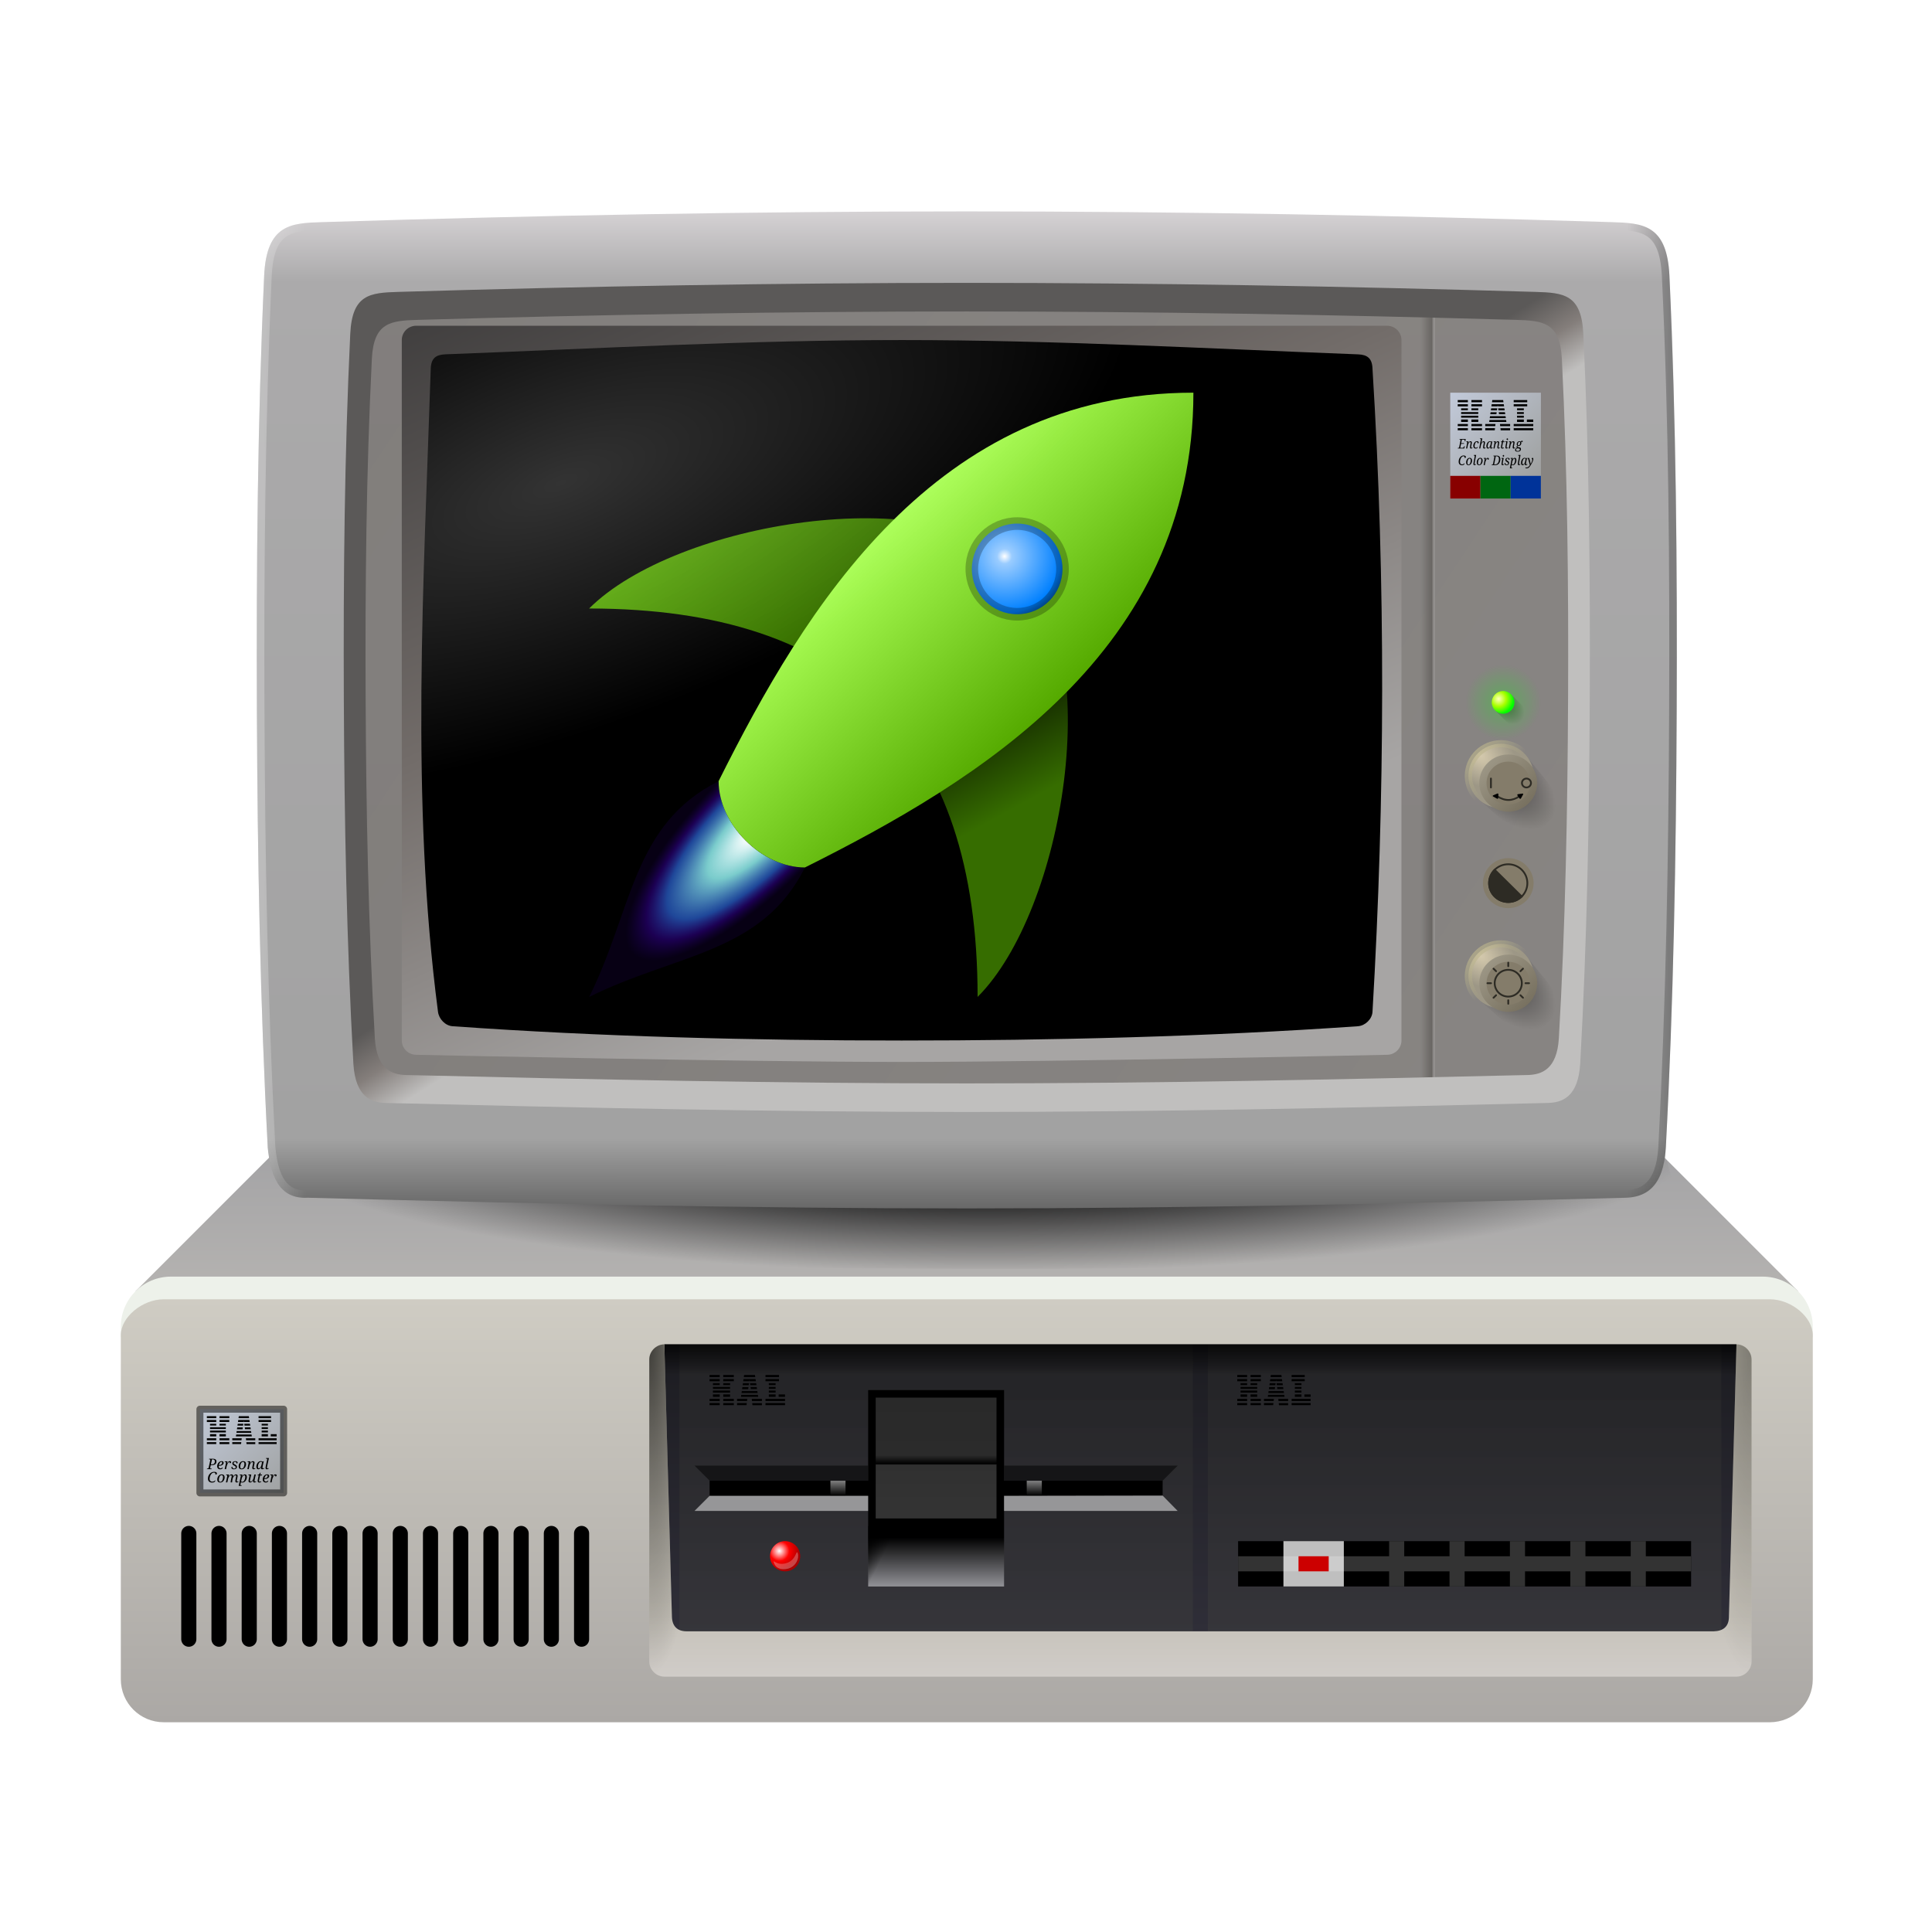 <?xml version="1.0" encoding="UTF-8" standalone="no"?>
<!-- Created with Inkscape (http://www.inkscape.org/) -->

<svg
   width="128"
   height="128"
   viewBox="0 0 33.867 33.867"
   version="1.1"
   id="svg1"
   xml:space="preserve"
   inkscape:version="1.3.2 (091e20ef0f, 2023-11-25, custom)"
   sodipodi:docname="app-128.svg"
   inkscape:export-filename="pc-256.png"
   inkscape:export-xdpi="96"
   inkscape:export-ydpi="96"
   xmlns:inkscape="http://www.inkscape.org/namespaces/inkscape"
   xmlns:sodipodi="http://sodipodi.sourceforge.net/DTD/sodipodi-0.dtd"
   xmlns:xlink="http://www.w3.org/1999/xlink"
   xmlns="http://www.w3.org/2000/svg"
   xmlns:svg="http://www.w3.org/2000/svg"
   xmlns:rdf="http://www.w3.org/1999/02/22-rdf-syntax-ns#"
   xmlns:cc="http://creativecommons.org/ns#"><sodipodi:namedview
     id="namedview1"
     pagecolor="#505050"
     bordercolor="#eeeeee"
     borderopacity="1"
     inkscape:showpageshadow="0"
     inkscape:pageopacity="0"
     inkscape:pagecheckerboard="true"
     inkscape:deskcolor="#505050"
     inkscape:document-units="px"
     showguides="true"
     showgrid="true"
     inkscape:zoom="6.1953125"
     inkscape:cx="64"
     inkscape:cy="64"
     inkscape:window-width="1452"
     inkscape:window-height="988"
     inkscape:window-x="0"
     inkscape:window-y="0"
     inkscape:window-maximized="0"
     inkscape:current-layer="layer2"><sodipodi:guide
       position="2.117,31.75"
       orientation="-1,0"
       id="guide1"
       inkscape:locked="false"
       inkscape:label=""
       inkscape:color="rgb(87,227,137)" /><sodipodi:guide
       position="2.117,2.117"
       orientation="0,1"
       id="guide2"
       inkscape:locked="false"
       inkscape:label=""
       inkscape:color="rgb(87,227,137)" /><sodipodi:guide
       position="31.75,31.75"
       orientation="0,1"
       id="guide3"
       inkscape:locked="false"
       inkscape:label=""
       inkscape:color="rgb(87,227,137)" /><sodipodi:guide
       position="31.75,2.117"
       orientation="-1,0"
       id="guide4"
       inkscape:locked="false"
       inkscape:label=""
       inkscape:color="rgb(87,227,137)" /><inkscape:grid
       id="grid10"
       units="px"
       originx="0"
       originy="0"
       spacingx="0.132"
       spacingy="0.132"
       empcolor="#0099e5"
       empopacity="0.302"
       color="#0099e5"
       opacity="0.149"
       empspacing="2"
       dotted="false"
       gridanglex="30"
       gridanglez="30"
       visible="true" /></sodipodi:namedview><defs
     id="defs1"><linearGradient
       id="linearGradient67"
       inkscape:collect="always"><stop
         style="stop-color:#ffffff;stop-opacity:0.2;"
         offset="0"
         id="stop75" /><stop
         style="stop-color:#ffffff;stop-opacity:0;"
         offset="1"
         id="stop78" /></linearGradient><linearGradient
       id="linearGradient36"
       inkscape:collect="always"><stop
         style="stop-color:#74706d;stop-opacity:1;"
         offset="0"
         id="stop38" /><stop
         style="stop-color:#7e7a77;stop-opacity:1;"
         offset="1"
         id="stop42" /></linearGradient><linearGradient
       id="linearGradient31"
       inkscape:collect="always"><stop
         style="stop-color:#808080;stop-opacity:1;"
         offset="0"
         id="stop26" /><stop
         style="stop-color:#000000;stop-opacity:1;"
         offset="1"
         id="stop31" /></linearGradient><marker
       style="overflow:visible"
       id="RoundedArrow"
       refX="0"
       refY="0"
       orient="auto-start-reverse"
       inkscape:stockid="Rounded arrow"
       markerWidth="0.5"
       markerHeight="0.5"
       viewBox="0 0 1 1"
       inkscape:isstock="true"
       inkscape:collect="always"
       preserveAspectRatio="xMidYMid"><path
         transform="scale(0.7)"
         d="m -0.211,-4.106 6.422,3.211 a 1,1 90 0 1 0,1.789 L -0.211,4.106 A 1.236,1.236 31.717 0 1 -2,3 v -6 a 1.236,1.236 148.283 0 1 1.789,-1.106 z"
         style="fill:context-stroke;fill-rule:evenodd;stroke:none"
         id="path8" /></marker><linearGradient
       id="linearGradient90"
       inkscape:collect="always"><stop
         style="stop-color:#000000;stop-opacity:1;"
         offset="0.249"
         id="stop90" /><stop
         style="stop-color:#000000;stop-opacity:0;"
         offset="1"
         id="stop91" /></linearGradient><linearGradient
       id="linearGradient80"
       inkscape:collect="always"><stop
         style="stop-color:#000000;stop-opacity:0.5;"
         offset="0"
         id="stop80" /><stop
         style="stop-color:#000000;stop-opacity:0;"
         offset="1"
         id="stop81" /></linearGradient><linearGradient
       id="linearGradient76"
       inkscape:collect="always"><stop
         style="stop-color:#bab28d;stop-opacity:1;"
         offset="0"
         id="stop76" /><stop
         style="stop-color:#b8b389;stop-opacity:0;"
         offset="0.498"
         id="stop77" /></linearGradient><linearGradient
       id="linearGradient73"
       inkscape:collect="always"><stop
         style="stop-color:#d6cbae;stop-opacity:1;"
         offset="0"
         id="stop73" /><stop
         style="stop-color:#9d9786;stop-opacity:1;"
         offset="1"
         id="stop74" /></linearGradient><linearGradient
       id="linearGradient71"
       inkscape:collect="always"><stop
         style="stop-color:#9d9786;stop-opacity:1;"
         offset="0"
         id="stop71" /><stop
         style="stop-color:#77705f;stop-opacity:1;"
         offset="1"
         id="stop72" /></linearGradient><linearGradient
       id="linearGradient68"
       inkscape:collect="always"><stop
         style="stop-color:#000000;stop-opacity:0.5;"
         offset="0"
         id="stop69" /><stop
         style="stop-color:#000000;stop-opacity:0;"
         offset="1"
         id="stop70" /></linearGradient><linearGradient
       id="linearGradient66"
       inkscape:collect="always"><stop
         style="stop-color:#00ff00;stop-opacity:0.2;"
         offset="0.3"
         id="stop68" /><stop
         style="stop-color:#00ff00;stop-opacity:0;"
         offset="1"
         id="stop67" /></linearGradient><linearGradient
       id="linearGradient63"
       inkscape:collect="always"><stop
         style="stop-color:#ffffbb;stop-opacity:1;"
         offset="0"
         id="stop56" /><stop
         style="stop-color:#aaff00;stop-opacity:1;"
         offset="0.498"
         id="stop62" /><stop
         style="stop-color:#00ff00;stop-opacity:1;"
         offset="1"
         id="stop63" /></linearGradient><linearGradient
       id="linearGradient38"
       inkscape:collect="always"><stop
         style="stop-color:#696663;stop-opacity:0;"
         offset="0"
         id="stop41" /><stop
         style="stop-color:#696663;stop-opacity:1;"
         offset="0.75"
         id="stop40" /><stop
         style="stop-color:#ceccca;stop-opacity:0;"
         offset="1"
         id="stop39" /></linearGradient><linearGradient
       id="linearGradient37"
       inkscape:collect="always"><stop
         style="stop-color:#413f3f;stop-opacity:1;"
         offset="0"
         id="stop35" /><stop
         style="stop-color:#726c69;stop-opacity:1;"
         offset="0.5"
         id="stop36" /><stop
         style="stop-color:#a7a5a4;stop-opacity:1;"
         offset="1"
         id="stop37" /></linearGradient><linearGradient
       id="linearGradient14"
       inkscape:collect="always"><stop
         style="stop-color:#5b5958;stop-opacity:1;"
         offset="0"
         id="stop19" /><stop
         style="stop-color:#847e7b;stop-opacity:1;"
         offset="0.5"
         id="stop25" /><stop
         style="stop-color:#c0bfbe;stop-opacity:1;"
         offset="1"
         id="stop24" /></linearGradient><linearGradient
       id="linearGradient27"
       inkscape:collect="always"><stop
         style="stop-color:#ffffff;stop-opacity:0.25;"
         offset="0"
         id="stop27" /><stop
         style="stop-color:#ffffff;stop-opacity:0;"
         offset="0.03"
         id="stop29" /><stop
         style="stop-color:#000000;stop-opacity:0;"
         offset="0.97"
         id="stop30" /><stop
         style="stop-color:#000000;stop-opacity:0.25;"
         offset="1"
         id="stop28" /></linearGradient><linearGradient
       id="linearGradient20"
       inkscape:collect="always"><stop
         style="stop-color:#d5d2d4;stop-opacity:1;"
         offset="0"
         id="stop20" /><stop
         style="stop-color:#abaaab;stop-opacity:1;"
         offset="0.07"
         id="stop22" /><stop
         style="stop-color:#a2a2a2;stop-opacity:1;"
         offset="0.93"
         id="stop23" /><stop
         style="stop-color:#686868;stop-opacity:1;"
         offset="1"
         id="stop21" /></linearGradient><linearGradient
       id="linearGradient17"
       inkscape:collect="always"><stop
         style="stop-color:#000000;stop-opacity:0.75;"
         offset="0"
         id="stop17" /><stop
         style="stop-color:#000000;stop-opacity:0;"
         offset="1"
         id="stop18" /></linearGradient><linearGradient
       id="linearGradient59"
       inkscape:collect="always"><stop
         style="stop-color:#ffffff;stop-opacity:0.151;"
         offset="0"
         id="stop60" /><stop
         style="stop-color:#ffffff;stop-opacity:0.304;"
         offset="1"
         id="stop61" /></linearGradient><linearGradient
       id="linearGradient57"
       inkscape:collect="always"><stop
         style="stop-color:#ffffff;stop-opacity:1;"
         offset="0"
         id="stop57" /><stop
         style="stop-color:#ff0000;stop-opacity:1;"
         offset="0.498"
         id="stop59" /><stop
         style="stop-color:#aa0000;stop-opacity:1;"
         offset="1"
         id="stop58" /></linearGradient><linearGradient
       id="linearGradient53"
       inkscape:collect="always"><stop
         style="stop-color:#808080;stop-opacity:1;"
         offset="0"
         id="stop54" /><stop
         style="stop-color:#000000;stop-opacity:1;"
         offset="1"
         id="stop55" /></linearGradient><linearGradient
       id="linearGradient49"
       inkscape:collect="always"><stop
         style="stop-color:#292929;stop-opacity:1;"
         offset="0"
         id="stop49" /><stop
         style="stop-color:#2b2b2b;stop-opacity:1;"
         offset="0.55"
         id="stop52" /><stop
         style="stop-color:#000000;stop-opacity:1;"
         offset="0.63"
         id="stop51" /><stop
         style="stop-color:#303030;stop-opacity:1;"
         offset="0.64"
         id="stop53" /><stop
         style="stop-color:#333333;stop-opacity:1;"
         offset="1"
         id="stop50" /></linearGradient><linearGradient
       id="linearGradient47"
       inkscape:collect="always"><stop
         style="stop-color:#000000;stop-opacity:0.75;"
         offset="0"
         id="stop47" /><stop
         style="stop-color:#000000;stop-opacity:0;"
         offset="1"
         id="stop48" /></linearGradient><linearGradient
       id="linearGradient43"
       inkscape:collect="always"><stop
         style="stop-color:#000000;stop-opacity:1;"
         offset="0"
         id="stop43" /><stop
         style="stop-color:#000000;stop-opacity:1;"
         offset="0.75"
         id="stop45" /><stop
         style="stop-color:#929297;stop-opacity:1;"
         offset="1"
         id="stop44" /></linearGradient><linearGradient
       id="linearGradient32"
       inkscape:collect="always"><stop
         style="stop-color:#292929;stop-opacity:1;"
         offset="0"
         id="stop32" /><stop
         style="stop-color:#3d3d3d;stop-opacity:1;"
         offset="1"
         id="stop33" /></linearGradient><linearGradient
       id="linearGradient15"
       inkscape:collect="always"><stop
         style="stop-color:#000000;stop-opacity:0.33;"
         offset="0"
         id="stop15" /><stop
         style="stop-color:#000000;stop-opacity:0;"
         offset="1"
         id="stop16" /></linearGradient><linearGradient
       id="linearGradient13"
       inkscape:collect="always"><stop
         style="stop-color:#000000;stop-opacity:0.66;"
         offset="0"
         id="stop13" /><stop
         style="stop-color:#000000;stop-opacity:0;"
         offset="1"
         id="stop14" /></linearGradient><linearGradient
       id="linearGradient5"
       inkscape:collect="always"><stop
         style="stop-color:#1c1c21;stop-opacity:1;"
         offset="0"
         id="stop10" /><stop
         style="stop-color:#2f2e38;stop-opacity:1;"
         offset="1"
         id="stop11" /></linearGradient><linearGradient
       id="linearGradient3"
       inkscape:collect="always"><stop
         style="stop-color:#bbb7aa;stop-opacity:1;"
         offset="0"
         id="stop3" /><stop
         style="stop-color:#c6c2b9;stop-opacity:1;"
         offset="0.816"
         id="stop5" /><stop
         style="stop-color:#d0ccc8;stop-opacity:1;"
         offset="1"
         id="stop4" /></linearGradient><linearGradient
       id="linearGradient8"
       inkscape:collect="always"><stop
         style="stop-color:#c2cada;stop-opacity:1;"
         offset="0"
         id="stop8" /><stop
         style="stop-color:#9ea09f;stop-opacity:1;"
         offset="1"
         id="stop9" /></linearGradient><linearGradient
       id="linearGradient6"
       inkscape:collect="always"><stop
         style="stop-color:#9f9fa2;stop-opacity:1;"
         offset="0"
         id="stop6" /><stop
         style="stop-color:#b5b3b1;stop-opacity:1;"
         offset="1"
         id="stop7" /></linearGradient><linearGradient
       id="linearGradient1"
       inkscape:collect="always"><stop
         style="stop-color:#cfccc3;stop-opacity:1;"
         offset="0"
         id="stop1" /><stop
         style="stop-color:#aba8a5;stop-opacity:1;"
         offset="1"
         id="stop2" /></linearGradient><linearGradient
       inkscape:collect="always"
       xlink:href="#linearGradient1"
       id="linearGradient2"
       x1="2.646"
       y1="49.477"
       x2="2.646"
       y2="65.088"
       gradientUnits="userSpaceOnUse" /><linearGradient
       inkscape:collect="always"
       xlink:href="#linearGradient6"
       id="linearGradient7"
       x1="3.187"
       y1="42.598"
       x2="3.175"
       y2="49.237"
       gradientUnits="userSpaceOnUse"
       gradientTransform="translate(-5.3817952e-8,-0.042)" /><linearGradient
       inkscape:collect="always"
       xlink:href="#linearGradient8"
       id="linearGradient9"
       x1="5.689"
       y1="53.314"
       x2="9.128"
       y2="56.753"
       gradientUnits="userSpaceOnUse" /><linearGradient
       inkscape:collect="always"
       xlink:href="#linearGradient3"
       id="linearGradient4"
       x1="23.019"
       y1="51.329"
       x2="23.019"
       y2="63.235"
       gradientUnits="userSpaceOnUse" /><linearGradient
       inkscape:collect="always"
       xlink:href="#linearGradient5"
       id="linearGradient11"
       x1="23.019"
       y1="51.329"
       x2="23.019"
       y2="61.383"
       gradientUnits="userSpaceOnUse"
       gradientTransform="matrix(0.999,0,0,1.023,0.032,-1.167)" /><radialGradient
       inkscape:collect="always"
       xlink:href="#linearGradient13"
       id="radialGradient14"
       cx="22.49"
       cy="56.621"
       fx="22.49"
       fy="56.621"
       r="0.661"
       gradientTransform="matrix(-3.2,-5.4991339e-5,3.1616901e-4,-18,94.438,1070.507)"
       gradientUnits="userSpaceOnUse" /><radialGradient
       inkscape:collect="always"
       xlink:href="#linearGradient15"
       id="radialGradient16"
       cx="62.177"
       cy="56.621"
       fx="62.177"
       fy="56.621"
       r="0.661"
       gradientTransform="matrix(-3.2,-2.0789518e-5,1.1729564e-4,-18,261.137,1070.505)"
       gradientUnits="userSpaceOnUse" /><linearGradient
       inkscape:collect="always"
       xlink:href="#linearGradient32"
       id="linearGradient33"
       x1="42.598"
       y1="51.329"
       x2="42.598"
       y2="61.383"
       gradientUnits="userSpaceOnUse" /><linearGradient
       inkscape:collect="always"
       xlink:href="#linearGradient32"
       id="linearGradient34"
       gradientUnits="userSpaceOnUse"
       x1="42.598"
       y1="51.329"
       x2="42.598"
       y2="61.383" /><linearGradient
       inkscape:collect="always"
       xlink:href="#linearGradient43"
       id="linearGradient44"
       x1="24.077"
       y1="51.858"
       x2="24.077"
       y2="59.002"
       gradientUnits="userSpaceOnUse"
       gradientTransform="matrix(0.965,0,0,0.963,1.401,2.979)" /><linearGradient
       inkscape:collect="always"
       xlink:href="#linearGradient47"
       id="linearGradient48"
       x1="30.162"
       y1="57.679"
       x2="30.692"
       y2="57.944"
       gradientUnits="userSpaceOnUse"
       gradientTransform="matrix(1.029,0,0,1,-0.693,0.794)" /><linearGradient
       inkscape:collect="always"
       xlink:href="#linearGradient49"
       id="linearGradient50"
       x1="30.559"
       y1="52.52"
       x2="30.559"
       y2="56.621"
       gradientUnits="userSpaceOnUse"
       gradientTransform="matrix(0.848,0,0,0.903,4.7,5.744)" /><linearGradient
       inkscape:collect="always"
       xlink:href="#linearGradient31"
       id="linearGradient55"
       x1="29.104"
       y1="55.695"
       x2="29.104"
       y2="56.224"
       gradientUnits="userSpaceOnUse"
       gradientTransform="matrix(1.029,0,0,1,-0.965,0.397)" /><linearGradient
       inkscape:collect="always"
       xlink:href="#linearGradient53"
       id="linearGradient56"
       gradientUnits="userSpaceOnUse"
       x1="29.104"
       y1="55.695"
       x2="29.104"
       y2="56.224"
       gradientTransform="matrix(1.029,0,0,1,6.116,0.397)" /><radialGradient
       inkscape:collect="always"
       xlink:href="#linearGradient57"
       id="radialGradient58"
       cx="27.208"
       cy="57.856"
       fx="27.208"
       fy="57.856"
       r="0.529"
       gradientUnits="userSpaceOnUse"
       gradientTransform="matrix(-6.6133001e-6,1.333,-1.373,-6.6119257e-6,106.589,22.284)" /><radialGradient
       inkscape:collect="always"
       xlink:href="#linearGradient59"
       id="radialGradient61"
       cx="27.519"
       cy="58.156"
       fx="27.519"
       fy="58.156"
       r="0.324"
       gradientTransform="matrix(-1.682,-0.012,0.012,-1.658,72.941,155.468)"
       gradientUnits="userSpaceOnUse" /><linearGradient
       inkscape:collect="always"
       xlink:href="#linearGradient17"
       id="linearGradient18"
       x1="23.019"
       y1="51.329"
       x2="23.019"
       y2="52.123"
       gradientUnits="userSpaceOnUse"
       gradientTransform="matrix(0.999,0,0,1.364,0.032,-18.665)" /><linearGradient
       inkscape:collect="always"
       xlink:href="#linearGradient20"
       id="linearGradient21"
       x1="7.938"
       y1="2.646"
       x2="7.933"
       y2="39.555"
       gradientUnits="userSpaceOnUse"
       gradientTransform="matrix(1.01,0,0,0.997,-0.351,-0.38)" /><linearGradient
       inkscape:collect="always"
       xlink:href="#linearGradient27"
       id="linearGradient28"
       x1="7.933"
       y1="21.101"
       x2="59.801"
       y2="21.101"
       gradientUnits="userSpaceOnUse" /><linearGradient
       inkscape:collect="always"
       xlink:href="#linearGradient14"
       id="linearGradient24"
       x1="11.159"
       y1="33.478"
       x2="12.747"
       y2="35.983"
       gradientUnits="userSpaceOnUse"
       gradientTransform="matrix(1.01,0,0,0.997,-0.351,-0.38)" /><linearGradient
       inkscape:collect="always"
       xlink:href="#linearGradient37"
       id="linearGradient35"
       x1="13.229"
       y1="6.879"
       x2="25.4"
       y2="33.867"
       gradientUnits="userSpaceOnUse"
       gradientTransform="matrix(1.01,0,0,0.997,-0.351,-0.38)" /><linearGradient
       inkscape:collect="always"
       xlink:href="#linearGradient38"
       id="linearGradient39"
       x1="50.535"
       y1="20.307"
       x2="51.065"
       y2="20.307"
       gradientUnits="userSpaceOnUse"
       gradientTransform="matrix(1.054,0,0,0.985,-2.651,-0.096)" /><linearGradient
       inkscape:collect="always"
       xlink:href="#linearGradient8"
       id="linearGradient9-9"
       x1="51.656"
       y1="9.754"
       x2="54.967"
       y2="12.829"
       gradientUnits="userSpaceOnUse"
       gradientTransform="matrix(1.2,0,0,1.2,-7.354,-2.824)" /><radialGradient
       inkscape:collect="always"
       xlink:href="#linearGradient63"
       id="radialGradient56"
       gradientUnits="userSpaceOnUse"
       gradientTransform="matrix(-5.0763827e-6,1.054,-1.054,-5.2246027e-6,114.474,-8.427)"
       cx="27.208"
       cy="57.856"
       fx="27.208"
       fy="57.856"
       r="0.529" /><radialGradient
       inkscape:collect="always"
       xlink:href="#linearGradient66"
       id="radialGradient67"
       cx="53.975"
       cy="20.637"
       fx="53.975"
       fy="20.637"
       r="0.794"
       gradientUnits="userSpaceOnUse"
       gradientTransform="matrix(1.756,6.168961e-6,-3.0422043e-6,1.756,-41.119,-15.862)" /><radialGradient
       inkscape:collect="always"
       xlink:href="#linearGradient68"
       id="radialGradient70"
       cx="52.759"
       cy="-23.573"
       fx="52.759"
       fy="-23.573"
       r="0.529"
       gradientTransform="matrix(1.862,1.4525162e-5,-8.7285978e-6,1.117,-45.912,2.808)"
       gradientUnits="userSpaceOnUse" /><radialGradient
       inkscape:collect="always"
       xlink:href="#linearGradient80"
       id="radialGradient86"
       gradientUnits="userSpaceOnUse"
       gradientTransform="matrix(1.071,1.071,-0.576,0.576,9.65,-47.953)"
       cx="53.975"
       cy="23.343"
       fx="53.975"
       fy="23.343"
       r="1.607" /><radialGradient
       inkscape:collect="always"
       xlink:href="#linearGradient73"
       id="radialGradient87"
       gradientUnits="userSpaceOnUse"
       gradientTransform="matrix(-0.5,0.6,-0.984,-0.82,103.145,8.669)"
       cx="54.548"
       cy="23.063"
       fx="54.548"
       fy="23.063"
       r="1.323" /><linearGradient
       inkscape:collect="always"
       xlink:href="#linearGradient76"
       id="linearGradient87"
       gradientUnits="userSpaceOnUse"
       x1="52.652"
       y1="21.96"
       x2="55.298"
       y2="24.606" /><linearGradient
       inkscape:collect="always"
       xlink:href="#linearGradient71"
       id="linearGradient88"
       gradientUnits="userSpaceOnUse"
       x1="53.446"
       y1="22.754"
       x2="55.033"
       y2="24.342" /><radialGradient
       inkscape:collect="always"
       xlink:href="#linearGradient90"
       id="radialGradient91"
       cx="33.351"
       cy="13.565"
       fx="33.351"
       fy="13.565"
       r="25.792"
       gradientTransform="matrix(-1.011,0,3.9159022e-5,-0.178,68.264,39.237)"
       gradientUnits="userSpaceOnUse" /><linearGradient
       inkscape:collect="always"
       xlink:href="#linearGradient36"
       id="linearGradient40"
       x1="11.774"
       y1="6.218"
       x2="55.959"
       y2="35.057"
       gradientUnits="userSpaceOnUse"
       gradientTransform="matrix(1.01,0,0,0.997,-0.351,-0.38)" /><radialGradient
       inkscape:collect="always"
       xlink:href="#linearGradient67"
       id="radialGradient82"
       cx="19.05"
       cy="10.065"
       fx="19.05"
       fy="10.065"
       r="17.595"
       gradientTransform="matrix(1.185,-0.45,0.186,0.478,-5.556,16.036)"
       gradientUnits="userSpaceOnUse" /><radialGradient
       inkscape:collect="always"
       xlink:href="#linearGradient19"
       id="radialGradient27"
       cx="0.681"
       cy="1.388"
       fx="0.681"
       fy="1.388"
       r="0.867"
       gradientTransform="matrix(-1.837,-1.837,5.51,-5.51,19.906,33.774)"
       gradientUnits="userSpaceOnUse" /><linearGradient
       id="linearGradient19"
       inkscape:collect="always"><stop
         style="stop-color:#ffffff;stop-opacity:1;"
         offset="0.102"
         id="stop26-3" /><stop
         style="stop-color:#99ffff;stop-opacity:0.8;"
         offset="0.398"
         id="stop28-6" /><stop
         style="stop-color:#3376ff;stop-opacity:0.6;"
         offset="0.696"
         id="stop29-1" /><stop
         style="stop-color:#4500cc;stop-opacity:0.4;"
         offset="0.848"
         id="stop30-2" /><stop
         style="stop-color:#220066;stop-opacity:0.2;"
         offset="1"
         id="stop27-9" /></linearGradient><linearGradient
       inkscape:collect="always"
       xlink:href="#linearGradient10"
       id="linearGradient13-9"
       x1="4.006"
       y1="-0.351"
       x2="4.439"
       y2="0.424"
       gradientUnits="userSpaceOnUse"
       gradientTransform="matrix(3.673,0,0,3.608,21.143,21.753)" /><linearGradient
       id="linearGradient10"
       inkscape:collect="always"><stop
         style="stop-color:#142900;stop-opacity:1;"
         offset="0"
         id="stop12-9" /><stop
         style="stop-color:#366d00;stop-opacity:1;"
         offset="1"
         id="stop13-7" /></linearGradient><linearGradient
       inkscape:collect="always"
       xlink:href="#linearGradient16"
       id="linearGradient18-2"
       x1="0.537"
       y1="-2.225"
       x2="1.838"
       y2="-0.9"
       gradientUnits="userSpaceOnUse"
       gradientTransform="matrix(3.673,0,0,3.608,21.143,21.753)" /><linearGradient
       id="linearGradient16"
       inkscape:collect="always"><stop
         style="stop-color:#52a300;stop-opacity:1;"
         offset="0"
         id="stop16-2" /><stop
         style="stop-color:#366d00;stop-opacity:1;"
         offset="1"
         id="stop17-8" /></linearGradient><linearGradient
       inkscape:collect="always"
       xlink:href="#linearGradient3-2"
       id="linearGradient4-1"
       x1="3.139"
       y1="-2.666"
       x2="4.873"
       y2="-0.9"
       gradientUnits="userSpaceOnUse"
       gradientTransform="matrix(3.673,0,0,3.608,21.143,21.753)" /><linearGradient
       id="linearGradient3-2"
       inkscape:collect="always"><stop
         style="stop-color:#aaff55;stop-opacity:1;"
         offset="0"
         id="stop3-7" /><stop
         style="stop-color:#55aa00;stop-opacity:1;"
         offset="1"
         id="stop4-0" /></linearGradient><radialGradient
       inkscape:collect="always"
       xlink:href="#linearGradient12"
       id="radialGradient15"
       cx="6.677"
       cy="-0.523"
       fx="6.677"
       fy="-0.523"
       r="0.558"
       gradientTransform="matrix(1.5082173e-7,5,-5,6.3393786e-7,32.644,-18.398)"
       gradientUnits="userSpaceOnUse" /><linearGradient
       id="linearGradient12"
       inkscape:collect="always"><stop
         style="stop-color:#ffffff;stop-opacity:1;"
         offset="0"
         id="stop14-3" /><stop
         style="stop-color:#9accff;stop-opacity:1;"
         offset="0.099"
         id="stop18-7" /><stop
         style="stop-color:#0080ff;stop-opacity:1;"
         offset="0.747"
         id="stop31-5" /><stop
         style="stop-color:#001a33;stop-opacity:1;"
         offset="1"
         id="stop15-9" /></linearGradient></defs><g
     inkscape:label="HAL Personal Computer"
     inkscape:groupmode="layer"
     id="layer1"
     style="display:inline;opacity:1;mix-blend-mode:normal"
     transform="matrix(0.475,0,0,0.475,0.861,-0.726)"
     sodipodi:insensitive="true"><path
       style="display:inline;opacity:1;mix-blend-mode:normal;fill:url(#linearGradient7);stroke:none;stroke-width:0.265;stroke-linecap:round;stroke-linejoin:round"
       d="m 3.187,49.182 6.145,-6.145 C 9.861,42.508 10.102,42.508 10.895,42.508 l 45.943,-1.42e-4 c 0.794,0 1.034,0 1.563,0.529 l 6.145,6.145 z"
       id="path6"
       inkscape:label="Top Cover"
       sodipodi:nodetypes="ccccccc" /><path
       id="rect2"
       style="display:inline;opacity:1;mix-blend-mode:normal;fill:#edf1ea;fill-opacity:1;stroke-width:0.265;stroke-linecap:round;stroke-linejoin:round"
       inkscape:label="Front Panel Top Bevel"
       d="M 4.498,48.641 H 63.235 c 1.026,0 1.852,0.826 1.852,1.852 v 0.378 H 2.646 l 2e-7,-0.378 c 5e-7,-1.026 0.826,-1.852 1.852,-1.852 z"
       sodipodi:nodetypes="sssccss" /><path
       id="rect1"
       style="opacity:1;fill:url(#linearGradient2);stroke:none;stroke-width:0.265;stroke-linecap:round;stroke-linejoin:round"
       d="M 4.233,49.477 H 63.5 c 0.794,0 1.587,0.661 1.587,1.323 v 12.7 c 0,0.879 -0.708,1.587 -1.587,1.587 H 4.233 c -0.879,0 -1.587,-0.708 -1.587,-1.587 V 50.8 c 0,-0.661 0.794,-1.323 1.587,-1.323 z"
       sodipodi:nodetypes="sssssssss"
       inkscape:label="Front Panel" /><g
       inkscape:groupmode="layer"
       id="layer5"
       inkscape:label="Badge"
       style="display:inline;opacity:1;mix-blend-mode:normal"
       transform="matrix(0.973,0,0,0.973,-0.099,1.531)"><rect
         style="display:inline;opacity:1;mix-blend-mode:normal;fill:url(#linearGradient9);fill-opacity:1;stroke:#000000;stroke-width:0.265;stroke-linecap:round;stroke-linejoin:round;stroke-dasharray:none;stroke-opacity:0.5;paint-order:markers stroke fill"
         id="rect7"
         width="3.175"
         height="3.175"
         x="5.821"
         y="53.446"
         rx="7.3436623e-18"
         inkscape:label="Panel"
         ry="7.3436623e-18" /><path
         d="M 6.936,53.785 H 6.565 v -0.075 H 6.936 Z m 0,0.145 H 6.565 v -0.075 H 6.936 Z M 6.805,54.064 H 6.565 v -0.064 H 6.805 Z M 6.441,53.785 H 6.085 v -0.075 h 0.356 z m 0.363,0.412 H 6.204 v -0.066 H 6.805 Z M 6.441,53.931 H 6.085 v -0.075 H 6.441 Z M 6.805,54.476 H 6.565 V 54.392 H 6.805 Z M 6.441,54.064 H 6.204 v -0.064 H 6.441 Z M 6.936,54.623 H 6.565 V 54.548 H 6.936 Z M 6.805,54.327 H 6.204 v -0.069 H 6.805 Z M 6.936,54.769 H 6.565 v -0.073 H 6.936 Z M 6.441,54.476 H 6.204 v -0.084 h 0.237 z m 0,0.147 H 6.085 v -0.075 h 0.356 z m 0,0.145 H 6.085 v -0.073 H 6.441 Z M 7.688,53.785 H 7.286 l 0.01,-0.075 h 0.381 z m 0.042,0.283 H 7.512 l -0.01,-0.069 h 0.217 z m -0.021,-0.138 H 7.492 l -0.006,-0.046 -0.006,0.046 H 7.265 l 0.01,-0.075 h 0.423 z m 0.041,0.274 H 7.532 l -0.01,-0.069 h 0.217 z m -0.28,-0.205 -0.011,0.069 h -0.213 l 0.01,-0.069 z m 0.451,0.624 h -0.348 l -0.009,-0.075 H 7.921 Z M 7.77,54.342 H 7.206 l 0.01,-0.067 h 0.544 z m -0.32,-0.205 -0.011,0.069 h -0.213 l 0.01,-0.069 z m 0.471,0.633 H 7.59 l -0.009,-0.073 H 7.921 Z M 7.79,54.476 H 7.187 l 0.01,-0.069 h 0.583 z m -0.382,0.072 -0.009,0.075 H 7.049 v -0.075 z m -0.017,0.147 -0.009,0.073 H 7.049 v -0.073 z m 1.129,-0.91 H 8.046 v -0.075 h 0.474 z m 0,0.145 H 8.046 v -0.075 H 8.519 Z M 8.731,54.476 H 8.508 V 54.392 H 8.731 Z M 8.401,54.064 H 8.163 v -0.064 H 8.401 Z m 0,0.133 H 8.163 v -0.066 H 8.401 Z m 0,0.129 H 8.163 v -0.069 H 8.401 Z m 0,0.15 H 8.163 V 54.392 H 8.401 Z m 0.33,0.147 H 8.046 v -0.075 h 0.686 z m 0,0.145 H 8.046 v -0.073 h 0.686 z"
         id="text1"
         style="font-size:1.427px;line-height:0;font-family:MeninBlue;-inkscape-font-specification:MeninBlue;letter-spacing:0.135px;word-spacing:0px;display:inline;opacity:1;mix-blend-mode:normal;fill:#000000;fill-opacity:1;stroke-width:0.265;stroke-linecap:round;stroke-linejoin:round;stroke-opacity:0.5;paint-order:markers stroke fill"
         aria-label="HAL"
         inkscape:label="HAL" /><path
         id="path5"
         style="font-style:italic;font-size:0.427px;line-height:0.9;font-family:'Droid Serif';-inkscape-font-specification:'Droid Serif Italic';letter-spacing:0px;word-spacing:0px;display:inline;opacity:1;mix-blend-mode:normal;fill:#000000;fill-opacity:1;stroke-width:0.265;stroke-linecap:round;stroke-linejoin:round;stroke-opacity:0.5;paint-order:markers stroke fill"
         d="m 6.396,56.141 q 0.008,0.005 0.008,0.019 0,0.027 -0.032,0.048 -0.032,0.021 -0.088,0.021 -0.075,0 -0.116,-0.039 -0.042,-0.039 -0.042,-0.11 0,-0.106 0.068,-0.182 0.068,-0.077 0.168,-0.077 0.05,0 0.078,0.017 0.028,0.017 0.028,0.045 0,0.02 -0.015,0.032 -0.015,0.012 -0.041,0.012 0,-0.076 -0.057,-0.076 -0.071,0 -0.118,0.075 -0.047,0.075 -0.047,0.164 0,0.104 0.102,0.104 0.066,0 0.106,-0.051 z m 0.254,-0.223 q 0.051,0 0.08,0.03 0.029,0.03 0.029,0.086 0,0.074 -0.047,0.134 -0.047,0.06 -0.123,0.06 -0.052,0 -0.081,-0.03 -0.029,-0.03 -0.029,-0.085 0,-0.075 0.047,-0.135 0.047,-0.06 0.123,-0.06 z m -0.054,0.282 q 0.047,0 0.075,-0.054 0.028,-0.055 0.028,-0.121 0,-0.077 -0.056,-0.077 -0.047,0 -0.075,0.055 -0.029,0.055 -0.029,0.122 0,0.077 0.057,0.077 z m 0.444,0.022 h -0.054 q 0,-0.013 0.007,-0.058 0.007,-0.045 0.012,-0.068 l 0.013,-0.058 q 0.008,-0.034 0.008,-0.052 0,-0.033 -0.026,-0.033 -0.032,0 -0.066,0.042 -0.033,0.042 -0.042,0.083 l -0.031,0.143 h -0.053 l 0.048,-0.224 q 0.003,-0.015 0.003,-0.025 0,-0.026 -0.04,-0.026 h -0.004 l 0.005,-0.023 h 0.106 l -0.015,0.07 h 0.006 q 0.046,-0.075 0.104,-0.075 0.061,0 0.061,0.062 0,0.007 -0.001,0.013 h 0.006 q 0.047,-0.075 0.104,-0.075 0.061,0 0.061,0.062 0,0.018 -0.01,0.061 l -0.015,0.066 q -0.007,0.032 -0.007,0.058 0,0.027 0.02,0.027 0.016,0 0.037,-0.013 l 0.01,0.016 q -0.036,0.032 -0.07,0.032 -0.023,0 -0.038,-0.015 -0.014,-0.015 -0.014,-0.041 0,-0.026 0.011,-0.075 l 0.01,-0.044 q 0.012,-0.054 0.012,-0.066 0,-0.033 -0.027,-0.033 -0.029,0 -0.061,0.037 -0.031,0.036 -0.044,0.076 l -0.009,0.04 q -0.004,0.015 -0.01,0.06 -0.006,0.044 -0.006,0.055 z m 0.364,0.11 -0.005,0.023 H 7.292 l 0.076,-0.353 q 0.005,-0.023 0.005,-0.029 0,-0.026 -0.04,-0.026 h -0.004 l 0.005,-0.023 h 0.101 l -0.014,0.074 h 0.003 q 0.041,-0.08 0.105,-0.08 0.035,0 0.054,0.026 0.019,0.026 0.019,0.075 0,0.075 -0.048,0.142 -0.048,0.067 -0.123,0.067 -0.033,0 -0.056,-0.013 -0.003,0.018 -0.005,0.027 l -0.008,0.034 q -0.005,0.023 -0.005,0.031 0,0.026 0.04,0.026 z m -0.021,-0.15 q 0.018,0.02 0.045,0.02 0.048,0 0.081,-0.061 0.033,-0.061 0.033,-0.124 0,-0.065 -0.036,-0.065 -0.03,0 -0.06,0.04 -0.03,0.04 -0.04,0.083 z m 0.28,-0.259 h 0.106 l -0.038,0.167 q -0.011,0.051 -0.011,0.067 0,0.034 0.028,0.034 0.029,0 0.063,-0.041 0.034,-0.041 0.044,-0.088 l 0.03,-0.139 h 0.055 l -0.039,0.179 q -0.009,0.039 -0.009,0.062 0,0.028 0.019,0.028 0.016,0 0.037,-0.012 l 0.01,0.016 q -0.036,0.031 -0.073,0.031 -0.021,0 -0.035,-0.015 -0.013,-0.015 -0.013,-0.038 0,-0.014 0.003,-0.033 h -0.004 q -0.031,0.05 -0.056,0.067 -0.024,0.018 -0.055,0.018 -0.061,0 -0.061,-0.062 0,-0.018 0.01,-0.061 l 0.022,-0.098 q 0.005,-0.022 0.005,-0.033 0,-0.026 -0.04,-0.026 h -0.004 z m 0.477,0.257 0.01,0.021 q -0.039,0.027 -0.077,0.027 -0.062,0 -0.062,-0.065 0,-0.021 0.006,-0.047 l 0.035,-0.16 h -0.044 l 0.005,-0.022 q 0.056,0 0.087,-0.078 h 0.026 l -0.015,0.069 h 0.069 l -0.007,0.032 h -0.069 l -0.035,0.159 q -0.007,0.032 -0.007,0.048 0,0.03 0.03,0.03 0.023,0 0.047,-0.012 z m 0.268,-0.028 q 0.006,0.004 0.006,0.014 0,0.022 -0.027,0.042 -0.027,0.019 -0.072,0.019 -0.05,0 -0.081,-0.031 -0.031,-0.031 -0.031,-0.084 0,-0.073 0.048,-0.134 0.048,-0.061 0.122,-0.061 0.036,0 0.056,0.017 0.02,0.017 0.02,0.047 0,0.045 -0.048,0.079 -0.048,0.033 -0.118,0.033 h -0.01 q -0.005,0 -0.01,-5.43e-4 -0.001,0.008 -0.001,0.023 0,0.076 0.063,0.076 0.049,0 0.082,-0.04 z m -0.139,-0.085 h 0.006 q 0.051,0 0.083,-0.024 0.033,-0.024 0.033,-0.062 0,-0.037 -0.033,-0.037 -0.028,0 -0.052,0.034 -0.024,0.034 -0.037,0.089 z m 0.415,-0.069 q 0,-0.044 -0.023,-0.044 -0.027,0 -0.056,0.051 -0.03,0.051 -0.044,0.115 l -0.021,0.101 h -0.053 l 0.048,-0.224 q 0.003,-0.015 0.003,-0.025 0,-0.026 -0.046,-0.026 h -0.005 l 0.005,-0.023 h 0.101 l -0.012,0.08 h 0.006 q 0.023,-0.05 0.045,-0.068 0.022,-0.018 0.052,-0.018 0.047,0 0.047,0.038 0,0.042 -0.047,0.042 z m -2.598,-0.278 0.005,-0.023 h 0.008 q 0.027,0 0.039,-0.01 0.012,-0.01 0.016,-0.03 l 0.059,-0.273 q 0.002,-0.01 0.002,-0.015 0,-0.022 -0.041,-0.022 h -0.007 l 0.005,-0.023 h 0.147 q 0.062,0 0.096,0.028 0.034,0.028 0.034,0.079 0,0.063 -0.044,0.1 -0.044,0.036 -0.131,0.036 h -0.042 l -0.02,0.094 q -0.003,0.011 -0.003,0.015 0,0.022 0.041,0.022 h 0.019 l -0.005,0.023 z m 0.151,-0.181 h 0.03 q 0.121,0 0.121,-0.109 0,-0.081 -0.083,-0.081 h -0.026 z m 0.444,0.112 q 0.006,0.004 0.006,0.014 0,0.022 -0.027,0.042 -0.027,0.019 -0.072,0.019 -0.05,0 -0.081,-0.031 -0.031,-0.031 -0.031,-0.084 0,-0.073 0.048,-0.134 0.048,-0.061 0.122,-0.061 0.036,0 0.056,0.017 0.02,0.017 0.02,0.047 0,0.045 -0.048,0.079 -0.048,0.033 -0.118,0.033 h -0.01 q -0.005,0 -0.01,-5.44e-4 -0.001,0.008 -0.001,0.023 0,0.076 0.063,0.076 0.049,0 0.082,-0.04 z m -0.139,-0.085 h 0.006 q 0.051,0 0.083,-0.024 0.033,-0.024 0.033,-0.062 0,-0.037 -0.033,-0.037 -0.028,0 -0.052,0.034 -0.024,0.034 -0.037,0.089 z m 0.415,-0.069 q 0,-0.044 -0.023,-0.044 -0.027,0 -0.056,0.051 -0.03,0.051 -0.044,0.115 l -0.021,0.101 h -0.053 l 0.048,-0.224 q 0.003,-0.015 0.003,-0.025 0,-0.026 -0.046,-0.026 h -0.005 l 0.005,-0.023 h 0.101 l -0.012,0.08 h 0.006 q 0.023,-0.05 0.045,-0.068 0.022,-0.018 0.052,-0.018 0.047,0 0.047,0.038 0,0.042 -0.047,0.042 z m 0.251,0.007 q 0,-0.028 -0.014,-0.045 -0.013,-0.017 -0.038,-0.017 -0.026,0 -0.041,0.014 -0.015,0.013 -0.015,0.034 0,0.019 0.014,0.032 0.014,0.013 0.044,0.026 0.069,0.03 0.069,0.086 0,0.041 -0.032,0.066 -0.032,0.025 -0.086,0.025 -0.043,0 -0.069,-0.017 -0.025,-0.017 -0.025,-0.046 0,-0.018 0.01,-0.027 0.01,-0.009 0.026,-0.009 0,0.035 0.017,0.054 0.017,0.019 0.048,0.019 0.062,0 0.062,-0.052 0,-0.02 -0.013,-0.033 -0.013,-0.014 -0.045,-0.028 -0.041,-0.019 -0.055,-0.039 -0.014,-0.02 -0.014,-0.047 0,-0.036 0.03,-0.06 0.031,-0.023 0.08,-0.023 0.042,0 0.066,0.015 0.024,0.015 0.024,0.038 0,0.035 -0.043,0.035 z m 0.253,-0.088 q 0.051,0 0.08,0.03 0.029,0.03 0.029,0.086 0,0.074 -0.047,0.134 -0.047,0.06 -0.123,0.06 -0.052,0 -0.081,-0.03 -0.029,-0.03 -0.029,-0.085 0,-0.075 0.047,-0.135 0.047,-0.06 0.123,-0.06 z m -0.054,0.282 q 0.047,0 0.075,-0.054 0.028,-0.055 0.028,-0.121 0,-0.077 -0.056,-0.077 -0.047,0 -0.075,0.055 -0.029,0.055 -0.029,0.122 0,0.077 0.057,0.077 z m 0.266,0.022 h -0.053 l 0.048,-0.224 q 0.003,-0.015 0.003,-0.025 0,-0.026 -0.04,-0.026 h -0.004 l 0.005,-0.023 h 0.106 l -0.015,0.07 h 0.006 q 0.046,-0.075 0.104,-0.075 0.061,0 0.061,0.062 0,0.018 -0.01,0.061 l -0.015,0.066 q -0.008,0.033 -0.008,0.058 0,0.027 0.02,0.027 0.016,0 0.037,-0.013 l 0.01,0.016 q -0.037,0.032 -0.07,0.032 -0.024,0 -0.038,-0.015 -0.014,-0.015 -0.014,-0.041 0,-0.026 0.011,-0.075 l 0.013,-0.058 q 0.008,-0.034 0.008,-0.052 0,-0.033 -0.026,-0.033 -0.032,0 -0.065,0.042 -0.033,0.042 -0.043,0.084 z m 0.473,-0.084 h -0.004 q -0.041,0.089 -0.107,0.089 -0.035,0 -0.054,-0.027 -0.019,-0.027 -0.019,-0.075 0,-0.077 0.049,-0.142 0.049,-0.066 0.121,-0.066 0.039,0 0.067,0.02 l 0.025,-0.014 h 0.018 l -0.039,0.178 q -0.008,0.038 -0.008,0.062 0,0.028 0.019,0.028 0.016,0 0.041,-0.014 l 0.01,0.016 q -0.041,0.033 -0.081,0.033 -0.045,0 -0.045,-0.046 0,-0.018 0.006,-0.043 z m 0.032,-0.175 q -0.013,-0.02 -0.043,-0.02 -0.049,0 -0.082,0.061 -0.033,0.06 -0.033,0.124 0,0.064 0.036,0.064 0.028,0 0.06,-0.041 0.031,-0.041 0.041,-0.09 z m 0.148,-0.141 0.005,-0.023 h 0.108 l -0.066,0.304 q -0.009,0.04 -0.009,0.062 0,0.028 0.019,0.028 0.016,0 0.041,-0.014 l 0.01,0.016 q -0.04,0.033 -0.077,0.033 -0.021,0 -0.034,-0.015 -0.013,-0.015 -0.013,-0.038 0,-0.026 0.013,-0.088 l 0.047,-0.214 q 0.004,-0.017 0.004,-0.025 0,-0.026 -0.04,-0.026 z"
         inkscape:label="PC" /></g><g
       inkscape:groupmode="layer"
       id="layer6"
       inkscape:label="Ventilation Holes"
       style="display:inline;opacity:1;mix-blend-mode:normal"><path
         style="display:inline;fill:none;fill-opacity:1;stroke:#000000;stroke-width:0.558;stroke-linecap:round;stroke-linejoin:round;stroke-dasharray:none;stroke-opacity:1;paint-order:markers stroke fill"
         d="m 5.155,58.119 v 3.903"
         id="path16"
         sodipodi:nodetypes="cc"
         inkscape:label="Hole" /><use
         x="0"
         y="0"
         xlink:href="#path16"
         id="use16"
         transform="translate(1.115)"
         style="display:inline" /><use
         x="0"
         y="0"
         xlink:href="#path16"
         id="use17"
         transform="translate(2.23)"
         style="display:inline" /><use
         x="0"
         y="0"
         xlink:href="#use17"
         id="use18"
         transform="translate(1.115)"
         style="display:inline" /><use
         x="0"
         y="0"
         xlink:href="#path16"
         id="use19"
         transform="translate(4.46)"
         style="display:inline" /><use
         x="0"
         y="0"
         xlink:href="#path16"
         id="use20"
         transform="translate(5.575)"
         style="display:inline" /><use
         x="0"
         y="0"
         xlink:href="#path16"
         id="use22"
         transform="translate(6.69)"
         style="display:inline" /><use
         x="0"
         y="0"
         xlink:href="#path16"
         id="use23"
         transform="translate(7.805)"
         style="display:inline" /><use
         x="0"
         y="0"
         xlink:href="#path16"
         id="use24"
         transform="translate(8.92)"
         style="display:inline" /><use
         x="0"
         y="0"
         xlink:href="#path16"
         id="use25"
         transform="translate(10.035)"
         style="display:inline" /><use
         x="0"
         y="0"
         xlink:href="#path16"
         id="use26"
         transform="translate(11.15)"
         style="display:inline" /><use
         x="0"
         y="0"
         xlink:href="#path16"
         id="use27"
         transform="translate(12.265)"
         style="display:inline" /><use
         x="0"
         y="0"
         xlink:href="#path16"
         id="use28"
         transform="translate(13.38)"
         style="display:inline" /><use
         x="0"
         y="0"
         xlink:href="#path16"
         id="use29"
         transform="translate(14.495)"
         style="display:inline" /></g><g
       inkscape:groupmode="layer"
       id="layer4"
       inkscape:label="Drive Bay"
       transform="matrix(1.025,0,0,1.03,-0.904,-1.728)"
       style="display:inline"><rect
         style="display:inline;opacity:1;mix-blend-mode:normal;fill:url(#linearGradient11);stroke-width:0.267;stroke-linecap:round;stroke-linejoin:round;stroke-opacity:0.5;paint-order:markers stroke fill"
         id="rect5"
         width="38.6"
         height="10.283"
         x="23.033"
         y="51.329"
         inkscape:label="Panel" /><g
         inkscape:groupmode="layer"
         id="layer7"
         inkscape:label="Floppy Drive"
         style="display:inline;opacity:1;mix-blend-mode:normal"
         transform="matrix(0.998,0,0,1.023,0.075,-1.167)"><rect
           style="display:inline;opacity:1;mix-blend-mode:normal;fill:url(#linearGradient34);fill-opacity:0.502;stroke:none;stroke-width:0.397;stroke-linecap:round;stroke-linejoin:round;stroke-dasharray:none;stroke-opacity:1;paint-order:markers stroke fill"
           id="rect31-5"
           width="18.521"
           height="10.054"
           x="23.548"
           y="51.329"
           inkscape:label="Panel" /><path
           id="rect42"
           style="display:inline;opacity:1;mix-blend-mode:normal;fill:url(#linearGradient44);stroke-width:0.51;stroke-linecap:round;stroke-dasharray:none;stroke-opacity:0.75;paint-order:stroke markers fill"
           inkscape:label="Hole"
           d="m 24.637,56.092 h 5.72 v -3.175 h 4.903 v 3.175 h 5.72 v 0.529 h -5.72 v 3.175 h -4.903 v -3.175 h -5.72 z"
           sodipodi:nodetypes="ccccccccccccc" /><rect
           style="display:inline;opacity:1;mix-blend-mode:normal;fill:url(#linearGradient55);stroke:none;stroke-width:0.592;stroke-linecap:round;stroke-linejoin:miter;stroke-dasharray:none;stroke-opacity:0.75;paint-order:stroke markers fill"
           id="rect53"
           width="0.545"
           height="0.529"
           x="28.995"
           y="56.092"
           inkscape:label="Left Teeth" /><rect
           style="display:inline;opacity:1;mix-blend-mode:normal;fill:url(#linearGradient56);fill-opacity:1;stroke:none;stroke-width:0.592;stroke-linecap:round;stroke-linejoin:miter;stroke-dasharray:none;stroke-opacity:0.75;paint-order:stroke markers fill"
           id="rect53-1"
           width="0.545"
           height="0.529"
           x="36.077"
           y="56.092"
           inkscape:label="Right Teeth" /><path
           id="rect48"
           style="display:inline;opacity:1;mix-blend-mode:normal;fill:#ffffff;fill-opacity:0.5;stroke-width:0.529;stroke-linecap:round;stroke-opacity:0.75;paint-order:stroke markers fill"
           inkscape:label="Bevel Bottom"
           d="m 24.637,56.621 -0.545,0.529 h 6.264 v -0.529 z m 10.622,0 v 0.529 h 6.264 l -0.545,-0.539 z"
           sodipodi:nodetypes="cccccccccc" /><path
           id="rect48-2"
           style="display:inline;mix-blend-mode:normal;fill:#000000;fill-opacity:0.5;stroke-width:0.529;stroke-linecap:round;stroke-opacity:0.75;paint-order:stroke markers fill"
           inkscape:label="Bevel Top"
           d="m 24.093,55.562 0.545,0.529 h 5.72 V 55.562 Z m 11.167,0 v 0.529 h 5.72 l 0.545,-0.529 z"
           sodipodi:nodetypes="cccccccccc" /><path
           id="rect46"
           style="display:inline;fill:url(#linearGradient48);stroke-width:0.537;stroke-linecap:round;stroke-opacity:0.75;paint-order:stroke markers fill"
           d="m 30.357,59.796 1.089,-2.117 h -1.089 z"
           sodipodi:nodetypes="cccc"
           inkscape:label="Hole Shadow" /><rect
           style="display:inline;opacity:1;mix-blend-mode:normal;fill:url(#linearGradient50);stroke:none;stroke-width:0.47;stroke-linecap:round;stroke-linejoin:miter;stroke-dasharray:none;stroke-opacity:0.75;paint-order:stroke markers fill"
           id="rect49"
           width="4.358"
           height="4.233"
           x="30.629"
           y="53.181"
           inkscape:label="Latch" /><ellipse
           style="display:inline;fill:url(#radialGradient58);fill-opacity:1;stroke:none;stroke-width:0.716;stroke-linecap:round;stroke-linejoin:miter;stroke-dasharray:none;stroke-opacity:0.75;paint-order:stroke markers fill"
           id="path56"
           inkscape:label="LED"
           cx="27.361"
           cy="58.737"
           rx="0.545"
           ry="0.529" /><path
           id="path59"
           style="display:inline;fill:url(#radialGradient61);stroke-width:0.716;stroke-linecap:round;stroke-opacity:0.75;paint-order:stroke markers fill"
           inkscape:label="Led Reflection"
           d="m 27.818,58.638 c 0.057,0.163 -0.056,0.437 -0.32,0.524 -0.127,0.042 -0.444,0.08 -0.542,-0.196 -0.059,-0.166 0.091,0.132 0.475,0.003 0.346,-0.116 0.328,-0.497 0.386,-0.331 z"
           sodipodi:nodetypes="sssss" /><use
           x="0"
           y="0"
           xlink:href="#text1"
           id="use41"
           transform="matrix(1.029,0,0,1,18.373,-1.323)"
           style="display:inline;opacity:1;mix-blend-mode:normal;fill:#000000;fill-opacity:1;stroke-width:0.986"
           inkscape:label="HAL" /></g><g
         inkscape:groupmode="layer"
         id="layer8"
         inkscape:label="Hard Drive"
         style="display:inline;opacity:1;mix-blend-mode:normal"
         transform="matrix(0.998,0,0,1.023,0.091,-1.167)"><rect
           style="display:inline;opacity:1;mix-blend-mode:normal;fill:url(#linearGradient33);fill-opacity:0.502;stroke:none;stroke-width:0.397;stroke-linecap:round;stroke-linejoin:round;stroke-dasharray:none;stroke-opacity:1;paint-order:markers stroke fill"
           id="rect33"
           width="18.521"
           height="10.054"
           x="42.598"
           y="51.329"
           inkscape:label="Panel" /><rect
           style="display:inline;opacity:1;mix-blend-mode:normal;fill:#000000;fill-opacity:1;stroke:none;stroke-width:0.529;stroke-linecap:round;stroke-linejoin:miter;stroke-dasharray:none;stroke-opacity:0.75;paint-order:stroke markers fill"
           id="rect35"
           width="16.342"
           height="1.587"
           x="43.687"
           y="58.208"
           inkscape:label="Hole" /><path
           id="rect9"
           style="display:inline;opacity:1;mix-blend-mode:normal;fill:#333333;fill-opacity:1;stroke:none;stroke-width:0.529;stroke-linecap:round;stroke-linejoin:miter;stroke-dasharray:none;stroke-opacity:0.75;paint-order:stroke markers fill"
           inkscape:label="Grid"
           d="m 49.135,58.208 v 0.529 h -5.447 v 0.529 h 5.447 v 0.529 h 0.545 v -0.529 h 1.634 v 0.529 h 0.545 v -0.529 h 1.634 v 0.529 h 0.545 v -0.529 h 1.634 v 0.529 h 0.545 v -0.529 h 1.634 v 0.529 h 0.545 v -0.529 h 1.634 v -0.529 h -1.634 v -0.529 h -0.545 v 0.529 h -1.634 v -0.529 h -0.545 v 0.529 h -1.634 v -0.529 h -0.545 v 0.529 h -1.634 v -0.529 h -0.545 v 0.529 h -1.634 v -0.529 z" /><rect
           style="display:inline;fill:#ffffff;fill-opacity:0.75;stroke:none;stroke-width:0.529;stroke-linecap:round;stroke-linejoin:miter;stroke-dasharray:none;stroke-opacity:0.75;paint-order:stroke markers fill"
           id="rect36"
           width="2.179"
           height="1.587"
           x="45.322"
           y="58.208"
           inkscape:label="LedBorder" /><rect
           style="display:inline;opacity:1;mix-blend-mode:normal;fill:#cc0000;fill-opacity:1;stroke:none;stroke-width:0.529;stroke-linecap:round;stroke-linejoin:miter;stroke-dasharray:none;stroke-opacity:0.75;paint-order:stroke markers fill"
           id="rect34"
           width="1.089"
           height="0.529"
           x="45.866"
           y="58.737"
           inkscape:label="LED" /><use
           x="0"
           y="0"
           xlink:href="#text1"
           id="use42"
           inkscape:label="HAL"
           style="display:inline;opacity:1;mix-blend-mode:normal;fill:#000000;fill-opacity:1"
           transform="translate(37.571,-1.323)" /></g><rect
         style="display:inline;opacity:1;mix-blend-mode:normal;fill:url(#linearGradient18);fill-opacity:1;stroke:none;stroke-width:1.066;stroke-linecap:round;stroke-opacity:0.75;paint-order:stroke markers fill"
         id="rect4"
         width="38.6"
         height="1.082"
         x="23.033"
         y="51.329"
         inkscape:label="Top Shadow" /><path
         id="rect3"
         style="display:inline;opacity:1;fill:url(#linearGradient4);fill-opacity:1;stroke-width:0.265;stroke-linecap:round;stroke-linejoin:round;stroke-opacity:0.5;paint-order:markers stroke fill"
         inkscape:label="Bevel"
         d="m 23.033,51.329 0.272,9.741 c 0.004,0.338 0.176,0.545 0.544,0.541 H 60.818 c 0.318,-0.011 0.55,-0.151 0.544,-0.541 l 0.272,-9.741 c 0.299,-4e-6 0.544,0.248 0.544,0.541 v 10.824 c 0,0.293 -0.251,0.541 -0.544,0.541 l -38.6,7e-6 c -0.293,0 -0.544,-0.248 -0.544,-0.541 l 1e-6,-10.824 c 0,-0.293 0.251,-0.541 0.544,-0.541 z"
         sodipodi:nodetypes="ccccccssssssc" /><path
         id="path11"
         style="display:inline;opacity:1;fill:url(#radialGradient14);stroke-width:0.265;stroke-linecap:round;stroke-linejoin:round;stroke-opacity:0.5;paint-order:markers stroke fill"
         inkscape:label="Left Shadow"
         d="m 23.033,51.329 0.272,9.741 c 0.004,0.338 0.176,0.545 0.544,0.541 l -0.815,1.624 c -0.293,0 -0.544,-0.248 -0.544,-0.541 l 1e-6,-10.824 c 0,-0.293 0.251,-0.541 0.544,-0.541 z"
         sodipodi:nodetypes="ccccssc" /><path
         id="path14"
         style="display:inline;opacity:1;fill:url(#radialGradient16);fill-opacity:1;stroke-width:0.265;stroke-linecap:round;stroke-linejoin:round;stroke-opacity:0.5;paint-order:markers stroke fill"
         inkscape:label="Right Shadow"
         d="m 61.633,51.329 -0.272,9.741 c -0.004,0.338 -0.176,0.545 -0.544,0.541 l 0.815,1.624 c 0.293,0 0.544,-0.248 0.544,-0.541 l 10e-7,-10.824 c 0,-0.293 -0.251,-0.541 -0.544,-0.541 z"
         sodipodi:nodetypes="ccccssc" /></g></g><g
     inkscape:groupmode="layer"
     id="layer2"
     inkscape:label="HAL Color Monitor"
     style="display:inline;opacity:1"
     transform="matrix(0.475,0,0,0.475,0.861,2.633)"
     inkscape:highlight-color="#3e99e3"><path
       id="path88"
       style="display:inline;opacity:1;fill:url(#radialGradient91);fill-opacity:1;stroke:none;stroke-width:0.26;stroke-linecap:round;stroke-dasharray:none;stroke-opacity:1;paint-order:normal"
       d="m 59.562,36.824 0.665,2.294 c 0.272,0.938 0.143,1.75 -0.931,1.784 -8.065,0.204 -16.133,0.382 -24.201,0.382 -8.068,0 -16.136,-0.178 -24.201,-0.382 -1.1,0.064 -1.841,-0.903 -1.995,-1.784 L 8.5,36.824 Z"
       sodipodi:nodetypes="cssssscc"
       inkscape:label="UnderShadow"
       sodipodi:insensitive="true" /><path
       id="rect8"
       style="display:inline;opacity:1;fill:url(#linearGradient21);fill-opacity:1;stroke:none;stroke-width:0.266;stroke-linecap:round;stroke-dasharray:none;stroke-opacity:1;paint-order:normal"
       d="m 10.074,2.654 c 7.928,-0.247 15.86,-0.396 23.792,-0.396 7.932,0 15.864,0.149 23.792,0.396 1.134,0.035 2.052,0.074 2.139,1.978 0.243,5.359 0.29,10.726 0.267,16.09 -0.022,5.365 -0.117,10.732 -0.401,16.09 -0.06,1.006 -0.391,1.812 -1.47,1.846 -8.107,0.212 -16.217,0.396 -24.327,0.396 -8.11,0 -16.22,-0.184 -24.327,-0.396 C 8.434,38.724 8.161,37.732 8.069,36.812 7.786,31.454 7.691,26.087 7.668,20.722 7.646,15.358 7.693,9.991 7.936,4.632 8.022,2.727 8.94,2.689 10.074,2.654 Z"
       sodipodi:nodetypes="sssssssssssss"
       inkscape:label="Front Surface"
       sodipodi:insensitive="true" /><path
       id="path26"
       style="display:inline;fill:none;stroke:url(#linearGradient28);stroke-width:0.279;stroke-linecap:round;stroke-dasharray:none"
       d="m 33.867,2.397 c -7.928,0 -15.857,0.151 -23.782,0.398 -1.188,0.037 -1.93,0.107 -2.009,1.851 -0.243,5.353 -0.291,10.715 -0.268,16.076 0.022,5.361 0.117,10.687 0.4,16.039 0.122,1.498 0.686,1.784 1.342,1.777 8.105,0.212 16.211,0.378 24.316,0.378 h 10e-4 c 8.106,-1.6e-5 16.212,-0.186 24.316,-0.397 0.606,-0.019 1.256,-0.277 1.342,-1.72 0.283,-5.352 0.378,-10.715 0.4,-16.076 0.022,-5.36 -0.012,-10.723 -0.268,-16.076 C 59.573,2.892 58.833,2.825 57.649,2.795 49.722,2.592 41.795,2.397 33.867,2.397 Z"
       sodipodi:nodetypes="ssccccssccssss"
       inkscape:label="FrontSurfaceBorder"
       sodipodi:insensitive="true" /><rect
       style="display:inline;opacity:1;mix-blend-mode:normal;fill:url(#linearGradient40);fill-opacity:0.75;stroke:none;stroke-width:0.066;stroke-linecap:round;stroke-miterlimit:3.3"
       id="rect6"
       width="44.644"
       height="28.751"
       x="11.545"
       y="5.819"
       rx="7.3757007e-18"
       ry="7.3888893e-18"
       inkscape:label="InnerPanel"
       sodipodi:insensitive="true" /><rect
       style="display:inline;fill:url(#linearGradient39);fill-opacity:1;stroke:none;stroke-width:0.27;stroke-miterlimit:3.6;stroke-opacity:0.5;paint-order:fill markers stroke"
       id="rect38"
       width="0.558"
       height="28.155"
       x="50.592"
       y="6.161"
       inkscape:label="ControlPanelEdge"
       sodipodi:insensitive="true" /><path
       id="path10"
       style="display:inline;fill:url(#linearGradient24);fill-opacity:1;stroke:none;stroke-width:0.228;stroke-linecap:round"
       inkscape:label="InnerBevel"
       d="m 33.867,4.896 c -6.995,0 -13.989,0.126 -20.981,0.333 -1.048,0.031 -1.703,0.089 -1.773,1.551 -0.214,4.485 -0.256,8.978 -0.237,13.469 0.02,4.492 0.103,8.985 0.353,13.47 0.076,1.21 0.648,1.425 1.183,1.441 7.15,0.177 14.302,0.333 21.453,0.333 h 0.001 c 7.151,-1.1e-5 14.302,-0.156 21.453,-0.333 0.535,-0.016 1.108,-0.232 1.184,-1.441 0.25,-4.484 0.334,-8.978 0.353,-13.47 0.02,-4.491 -0.022,-8.984 -0.237,-13.469 C 56.551,5.318 55.896,5.26 54.848,5.229 47.856,5.022 40.861,4.896 33.867,4.896 Z m 0,1.055 c 6.751,0 13.502,0.118 20.25,0.31 1.011,0.029 1.643,0.083 1.71,1.444 0.207,4.176 0.248,8.359 0.229,12.541 -0.019,4.182 -0.1,8.366 -0.341,12.541 -0.073,1.126 -0.626,1.327 -1.142,1.342 -6.901,0.165 -13.803,0.31 -20.704,0.31 h -0.001 c -6.902,-1e-5 -13.803,-0.145 -20.704,-0.31 -0.516,-0.015 -1.069,-0.216 -1.142,-1.342 -0.241,-4.175 -0.322,-8.359 -0.341,-12.541 -0.019,-4.182 0.022,-8.365 0.229,-12.541 0.067,-1.361 0.699,-1.415 1.71,-1.444 6.748,-0.193 13.499,-0.31 20.25,-0.31 z"
       sodipodi:insensitive="true" /><rect
       style="display:inline;opacity:1;fill:#000000;fill-opacity:1;stroke:none;stroke-width:0.066;stroke-linecap:round;stroke-miterlimit:3.3"
       id="rect78"
       width="35.555"
       height="26.113"
       x="13.683"
       y="6.874"
       rx="7.4198655e-18"
       ry="7.3211026e-18"
       inkscape:label="Screen"
       sodipodi:insensitive="true" /><path
       style="display:inline;opacity:1;fill:url(#radialGradient27);stroke-width:1.593;stroke-linecap:round;stroke-linejoin:round;stroke-miterlimit:3.3"
       d="m 24.708,23.284 c 0,1.593 1.593,3.186 3.186,3.186 -1.593,3.186 -4.779,3.186 -7.964,4.779 1.593,-3.186 1.593,-6.372 4.779,-7.964 z"
       id="path18"
       inkscape:label="Fire"
       sodipodi:nodetypes="cccc" /><path
       style="display:inline;opacity:1;fill:url(#linearGradient13-9);fill-opacity:1;stroke-width:1.593;stroke-linecap:round;stroke-linejoin:round;stroke-miterlimit:3.3"
       d="m 30.671,20.486 c 2.396,2.389 3.594,5.977 3.594,10.762 3.186,-3.186 4.779,-12.743 1.593,-15.929 z"
       id="path2-7"
       sodipodi:nodetypes="cccc"
       inkscape:label="Right Fin" /><path
       style="display:inline;opacity:1;fill:url(#linearGradient18-2);fill-opacity:1;stroke-width:1.593;stroke-linecap:round;stroke-linejoin:round;stroke-miterlimit:3.3"
       d="m 19.929,16.913 c 4.772,0 8.352,1.191 10.742,3.574 l 5.187,-5.167 C 32.672,12.134 23.115,13.727 19.929,16.913 Z"
       id="path8-8"
       sodipodi:nodetypes="cccc"
       inkscape:label="Left Fin" /><path
       style="display:inline;opacity:1;fill:url(#linearGradient4-1);fill-opacity:1;stroke-width:1.593;stroke-linecap:round;stroke-linejoin:round;stroke-miterlimit:3.3"
       d="m 42.229,8.948 c 0,9.557 -7.965,14.336 -14.336,17.522 -1.593,0 -3.186,-1.593 -3.186,-3.186 3.186,-6.372 7.964,-14.336 17.522,-14.336 z"
       id="path1-4"
       inkscape:label="Rocket"
       sodipodi:nodetypes="cccc" /><circle
       style="display:inline;opacity:1;fill:url(#radialGradient15);fill-opacity:1;stroke:#000000;stroke-width:0.465;stroke-linecap:round;stroke-linejoin:round;stroke-miterlimit:3.3;stroke-dasharray:none;stroke-opacity:0.25;paint-order:stroke fill markers"
       id="path3-5"
       cx="35.725"
       cy="15.452"
       inkscape:label="Window"
       r="1.673" /><rect
       style="display:inline;opacity:1;fill:url(#radialGradient82);stroke:none;stroke-width:0.066;stroke-linecap:round;stroke-miterlimit:3.3"
       id="rect79"
       width="35.555"
       height="26.113"
       x="13.683"
       y="6.874"
       rx="7.4198655e-18"
       ry="7.3211026e-18"
       inkscape:label="Screen Reflection"
       sodipodi:insensitive="true" /><path
       id="rect12"
       style="display:inline;opacity:1;fill:url(#linearGradient35);stroke-width:0.266;stroke-miterlimit:3.6;stroke-opacity:0.5;paint-order:fill markers stroke"
       inkscape:label="ScreenBevel"
       d="m 13.55,6.478 c -0.296,0 -0.535,0.235 -0.535,0.528 V 32.855 c 0,0.292 0.238,0.528 0.535,0.528 0,0 11.941,0.264 17.911,0.264 5.97,0 17.911,-0.264 17.911,-0.264 0.296,0 0.535,-0.235 0.535,-0.528 V 7.006 c 0,-0.292 -0.238,-0.528 -0.535,-0.528 z m 17.911,0.528 c 5.617,5e-7 11.229,0.313 16.842,0.528 0.344,0.013 0.522,0.145 0.535,0.528 0.49,7.834 0.461,15.916 0,23.739 -0.016,0.264 -0.267,0.509 -0.535,0.528 -5.522,0.386 -11.305,0.528 -16.842,0.528 -5.447,0 -11.141,-0.142 -16.574,-0.528 -0.267,-0.019 -0.5,-0.265 -0.535,-0.528 C 13.331,23.999 13.827,15.897 14.084,8.061 14.097,7.678 14.275,7.547 14.619,7.533 20.232,7.319 25.847,7.006 31.461,7.006 Z"
       sodipodi:nodetypes="ssscscsssssscssssscss"
       sodipodi:insensitive="true" /><g
       inkscape:groupmode="layer"
       id="g44"
       inkscape:label="Badge"
       style="display:inline;opacity:1;mix-blend-mode:normal;stroke-width:1.2"
       transform="matrix(0.842,0,0,0.831,5.707,1.57)"
       sodipodi:insensitive="true"><rect
         style="display:inline;opacity:1;mix-blend-mode:normal;fill:url(#linearGradient9-9);fill-opacity:1;stroke:none;stroke-width:0.167;stroke-linecap:round;stroke-linejoin:round;stroke-dasharray:none;stroke-opacity:0.5;paint-order:markers stroke fill"
         id="rect7-1"
         width="3.973"
         height="4.698"
         x="54.633"
         y="8.88"
         rx="8.8123943e-18"
         inkscape:label="Panel"
         ry="8.8123943e-18" /><use
         x="0"
         y="0"
         xlink:href="#text1"
         id="use49"
         inkscape:label="HAL"
         style="display:inline;opacity:1;mix-blend-mode:normal;stroke-width:1.143"
         transform="matrix(1.251,0,0,1.268,47.348,-58.897)" /><path
         id="path52"
         style="font-style:italic;font-size:0.847px;line-height:1;font-family:'Droid Serif';-inkscape-font-specification:'Droid Serif Italic';letter-spacing:0px;word-spacing:0px;display:inline;opacity:1;mix-blend-mode:normal;fill:#000000;fill-opacity:1;stroke-width:0.381;stroke-miterlimit:3.6;stroke-opacity:0.5;paint-order:fill markers stroke"
         d="m 57.134,10.908 c -0.01,0 -0.017,0.004 -0.023,0.012 -0.006,0.007 -0.008,0.018 -0.008,0.03 0,0.021 0.01,0.032 0.03,0.032 0.009,0 0.017,-0.003 0.023,-0.01 0.006,-0.007 0.009,-0.018 0.009,-0.031 0,-0.022 -0.01,-0.032 -0.03,-0.032 z m -1.196,6.96e-4 -0.004,0.025 h 0.004 c 0.025,0 0.037,0.009 0.037,0.027 0,0.004 -0.002,0.014 -0.005,0.031 l -0.069,0.365 h 0.049 l 0.028,-0.151 c 0.005,-0.029 0.019,-0.057 0.039,-0.087 0.021,-0.03 0.041,-0.045 0.061,-0.045 0.016,0 0.025,0.012 0.025,0.035 0,0.013 -0.003,0.031 -0.008,0.055 l -0.012,0.061 c -0.007,0.035 -0.01,0.061 -0.01,0.079 0,0.018 0.004,0.033 0.013,0.043 0.009,0.011 0.02,0.016 0.035,0.016 0.02,0 0.042,-0.012 0.065,-0.034 l -0.009,-0.017 c -0.012,0.009 -0.024,0.014 -0.034,0.014 -0.012,0 -0.019,-0.009 -0.019,-0.028 0,-0.018 0.002,-0.038 0.007,-0.062 l 0.014,-0.07 c 0.006,-0.031 0.01,-0.052 0.01,-0.064 0,-0.044 -0.019,-0.066 -0.056,-0.066 -0.036,0 -0.069,0.026 -0.098,0.079 h -0.005 c 0.008,-0.033 0.014,-0.066 0.021,-0.098 l 0.021,-0.108 z m -0.896,0.027 -0.004,0.025 h 0.007 c 0.015,0 0.025,0.002 0.03,0.007 0.005,0.005 0.007,0.012 0.007,0.021 0,0.004 -2.52e-4,0.009 -0.001,0.014 l -0.055,0.29 c -0.002,0.012 -0.007,0.022 -0.014,0.029 -0.007,0.007 -0.02,0.01 -0.038,0.01 h -0.007 l -0.004,0.025 h 0.284 l 0.023,-0.103 h -0.028 l -0.008,0.025 c -0.01,0.032 -0.03,0.048 -0.06,0.048 H 55.072 l 0.034,-0.177 h 0.127 l 0.005,-0.029 h -0.127 l 0.03,-0.156 h 0.089 c 0.025,0 0.038,0.013 0.038,0.039 0,0.002 -4.18e-4,0.007 -0.001,0.017 l -0.001,0.018 h 0.028 l 0.017,-0.103 z m 1.898,0.032 c -0.019,0.055 -0.046,0.083 -0.081,0.083 l -0.004,0.024 h 0.04 l -0.032,0.17 c -0.003,0.018 -0.005,0.034 -0.005,0.049 0,0.046 0.019,0.069 0.058,0.069 0.024,0 0.047,-0.009 0.071,-0.028 l -0.009,-0.022 c -0.014,0.009 -0.028,0.013 -0.043,0.013 -0.019,0 -0.028,-0.011 -0.028,-0.032 0,-0.011 0.002,-0.028 0.006,-0.05 l 0.032,-0.168 h 0.064 l 0.006,-0.034 h -0.064 l 0.014,-0.073 z m 0.84,0.044 c -0.021,0 -0.04,0.014 -0.057,0.042 -0.014,-0.012 -0.032,-0.019 -0.054,-0.019 -0.037,0 -0.067,0.014 -0.089,0.041 -0.022,0.027 -0.034,0.057 -0.034,0.09 0,0.034 0.012,0.057 0.037,0.07 -0.019,0.011 -0.032,0.021 -0.039,0.03 -0.007,0.009 -0.01,0.018 -0.01,0.03 0,0.018 0.008,0.032 0.025,0.041 -0.027,0.006 -0.048,0.015 -0.063,0.03 -0.015,0.015 -0.023,0.034 -0.023,0.055 0,0.051 0.038,0.076 0.115,0.076 0.046,0 0.081,-0.01 0.106,-0.031 0.025,-0.02 0.038,-0.048 0.038,-0.085 0,-0.045 -0.027,-0.071 -0.082,-0.077 l -0.051,-0.006 c -0.018,-0.002 -0.027,-0.007 -0.027,-0.017 0,-0.013 0.012,-0.026 0.038,-0.037 0.003,7.66e-4 0.009,0.002 0.017,0.002 0.036,0 0.066,-0.014 0.088,-0.041 0.022,-0.028 0.033,-0.058 0.033,-0.091 0,-0.018 -0.004,-0.033 -0.012,-0.045 0.011,-0.009 0.02,-0.014 0.027,-0.014 0.01,0 0.014,0.007 0.014,0.021 0.021,0 0.032,-0.012 0.032,-0.036 0,-0.018 -0.009,-0.027 -0.027,-0.027 z m -1.979,0.023 c -0.045,0 -0.083,0.022 -0.113,0.065 -0.03,0.043 -0.045,0.09 -0.045,0.141 0,0.038 0.009,0.068 0.028,0.089 0.019,0.022 0.044,0.032 0.075,0.032 0.028,0 0.05,-0.007 0.067,-0.021 0.017,-0.014 0.025,-0.028 0.025,-0.044 0,-0.007 -0.002,-0.013 -0.005,-0.015 -0.02,0.028 -0.045,0.043 -0.076,0.043 -0.039,0 -0.058,-0.027 -0.058,-0.08 0,-0.039 0.01,-0.079 0.028,-0.12 0.018,-0.041 0.039,-0.062 0.064,-0.062 0.013,0 0.023,0.007 0.03,0.019 0.007,0.013 0.011,0.03 0.011,0.05 0.014,0 0.025,-0.004 0.034,-0.012 0.009,-0.008 0.013,-0.018 0.013,-0.03 0,-0.016 -0.006,-0.029 -0.02,-0.04 -0.014,-0.011 -0.033,-0.017 -0.057,-0.017 z m 0.574,0 c -0.045,0 -0.082,0.023 -0.113,0.069 -0.03,0.046 -0.045,0.097 -0.045,0.151 0,0.034 0.006,0.061 0.018,0.08 0.012,0.019 0.029,0.028 0.05,0.028 0.041,0 0.074,-0.032 0.099,-0.095 h 0.003 c -0.004,0.018 -0.005,0.034 -0.005,0.046 0,0.033 0.014,0.049 0.041,0.049 0.024,0 0.049,-0.012 0.074,-0.035 l -0.01,-0.017 c -0.015,0.01 -0.028,0.015 -0.038,0.015 -0.012,0 -0.017,-0.01 -0.017,-0.03 0,-0.017 0.003,-0.039 0.008,-0.066 l 0.036,-0.189 h -0.017 l -0.023,0.015 c -0.017,-0.014 -0.038,-0.022 -0.062,-0.022 z m -0.852,6.97e-4 c -0.036,0 -0.068,0.026 -0.096,0.079 h -0.005 l 0.014,-0.074 h -0.098 l -0.004,0.025 h 0.004 c 0.025,0 0.037,0.009 0.037,0.028 0,0.007 -5.05e-4,0.016 -0.003,0.027 l -0.045,0.237 h 0.049 l 0.028,-0.151 c 0.006,-0.029 0.019,-0.058 0.039,-0.088 0.021,-0.03 0.041,-0.045 0.061,-0.045 0.016,0 0.024,0.012 0.024,0.035 0,0.013 -0.003,0.031 -0.008,0.055 l -0.012,0.061 c -0.007,0.035 -0.01,0.061 -0.01,0.079 0,0.018 0.004,0.033 0.013,0.043 0.009,0.011 0.02,0.016 0.035,0.016 0.02,0 0.042,-0.012 0.065,-0.034 l -0.01,-0.017 c -0.012,0.009 -0.023,0.014 -0.034,0.014 -0.012,0 -0.019,-0.009 -0.019,-0.028 0,-0.018 0.002,-0.038 0.007,-0.062 l 0.014,-0.069 c 0.006,-0.031 0.01,-0.052 0.01,-0.065 0,-0.044 -0.019,-0.066 -0.057,-0.066 z m 1.198,0 c -0.036,0 -0.068,0.026 -0.096,0.079 h -0.005 l 0.014,-0.074 h -0.098 l -0.004,0.025 h 0.004 c 0.025,0 0.038,0.009 0.038,0.028 0,0.007 -0.001,0.016 -0.003,0.027 l -0.045,0.237 h 0.049 l 0.028,-0.151 c 0.006,-0.029 0.019,-0.058 0.039,-0.088 0.021,-0.03 0.041,-0.045 0.061,-0.045 0.016,0 0.024,0.012 0.024,0.035 0,0.013 -0.003,0.031 -0.008,0.055 l -0.012,0.061 c -0.007,0.035 -0.01,0.061 -0.01,0.079 0,0.018 0.004,0.033 0.013,0.043 0.009,0.011 0.02,0.016 0.035,0.016 0.02,0 0.042,-0.012 0.065,-0.034 l -0.01,-0.017 c -0.012,0.009 -0.023,0.014 -0.034,0.014 -0.012,0 -0.019,-0.009 -0.019,-0.028 0,-0.018 0.002,-0.038 0.007,-0.062 l 0.014,-0.069 c 0.006,-0.031 0.01,-0.052 0.01,-0.065 0,-0.044 -0.019,-0.066 -0.056,-0.066 z m 0.672,0 c -0.036,0 -0.068,0.026 -0.096,0.079 h -0.005 l 0.014,-0.074 h -0.098 l -0.004,0.025 h 0.004 c 0.025,0 0.037,0.009 0.037,0.028 0,0.007 -0.001,0.016 -0.003,0.027 l -0.045,0.237 h 0.049 l 0.028,-0.151 c 0.006,-0.029 0.02,-0.058 0.04,-0.088 0.021,-0.03 0.041,-0.045 0.06,-0.045 0.016,0 0.025,0.012 0.025,0.035 0,0.013 -0.003,0.031 -0.008,0.055 l -0.012,0.061 c -0.007,0.035 -0.01,0.061 -0.01,0.079 0,0.018 0.004,0.033 0.013,0.043 0.009,0.011 0.021,0.016 0.036,0.016 0.02,0 0.041,-0.012 0.064,-0.034 l -0.009,-0.017 c -0.012,0.009 -0.024,0.014 -0.034,0.014 -0.012,0 -0.018,-0.009 -0.018,-0.028 0,-0.018 0.002,-0.038 0.006,-0.062 l 0.014,-0.07 c 0.006,-0.031 0.01,-0.052 0.01,-0.064 0,-0.044 -0.019,-0.066 -0.056,-0.066 z m -0.343,0.005 -0.004,0.025 h 0.007 c 0.022,0 0.032,0.009 0.032,0.025 0,0.004 -7.5e-4,0.009 -0.002,0.015 l -0.021,0.109 c -0.008,0.044 -0.012,0.075 -0.012,0.092 0,0.016 0.004,0.03 0.012,0.04 0.008,0.011 0.019,0.016 0.032,0.016 0.023,0 0.047,-0.012 0.072,-0.035 l -0.01,-0.017 c -0.015,0.01 -0.028,0.015 -0.038,0.015 -0.012,0 -0.017,-0.01 -0.017,-0.03 0,-0.015 0.002,-0.037 0.008,-0.066 l 0.036,-0.19 z m -0.672,0.021 c 0.019,0 0.031,0.007 0.039,0.021 l -0.019,0.105 c -0.006,0.034 -0.019,0.066 -0.038,0.095 -0.019,0.029 -0.038,0.043 -0.056,0.043 -0.022,0 -0.033,-0.022 -0.033,-0.068 0,-0.045 0.01,-0.089 0.03,-0.132 0.02,-0.043 0.046,-0.064 0.076,-0.064 z m 1.284,6.97e-4 c 0.024,0 0.036,0.016 0.036,0.048 0,0.026 -0.006,0.051 -0.019,0.074 -0.012,0.022 -0.028,0.033 -0.049,0.033 -0.024,0 -0.037,-0.016 -0.037,-0.048 0,-0.026 0.006,-0.05 0.018,-0.073 0.012,-0.023 0.029,-0.034 0.05,-0.034 z m -0.078,0.288 0.051,0.005 c 0.033,0.003 0.05,0.018 0.05,0.044 0,0.022 -0.008,0.039 -0.025,0.051 -0.016,0.013 -0.04,0.019 -0.071,0.019 -0.05,0 -0.074,-0.017 -0.074,-0.051 0,-0.016 0.004,-0.029 0.014,-0.04 0.009,-0.011 0.02,-0.018 0.032,-0.022 0.013,-0.004 0.021,-0.006 0.023,-0.006 z m -0.621,0.296 c -0.01,0 -0.017,0.004 -0.023,0.012 -0.006,0.007 -0.008,0.018 -0.008,0.03 0,0.022 0.01,0.032 0.03,0.032 0.009,0 0.017,-0.003 0.023,-0.01 0.006,-0.007 0.009,-0.018 0.009,-0.031 0,-0.022 -0.01,-0.032 -0.03,-0.032 z m -1.295,6.97e-4 -0.005,0.025 h 0.006 c 0.025,0 0.038,0.009 0.038,0.027 0,0.006 -0.002,0.015 -0.004,0.027 l -0.043,0.226 c -0.008,0.043 -0.012,0.074 -0.012,0.092 0,0.017 0.004,0.03 0.012,0.04 0.008,0.01 0.019,0.016 0.032,0.016 0.023,0 0.047,-0.012 0.072,-0.035 l -0.01,-0.017 c -0.015,0.01 -0.028,0.015 -0.038,0.015 -0.012,0 -0.017,-0.01 -0.017,-0.03 0,-0.016 0.003,-0.038 0.008,-0.066 l 0.061,-0.322 z m 1.944,0 -0.004,0.025 h 0.006 c 0.025,0 0.038,0.009 0.038,0.027 0,0.006 -10e-4,0.015 -0.003,0.027 l -0.043,0.226 c -0.008,0.043 -0.012,0.074 -0.012,0.092 0,0.017 0.004,0.03 0.012,0.04 0.008,0.01 0.019,0.016 0.032,0.016 0.023,0 0.047,-0.012 0.071,-0.035 l -0.01,-0.017 c -0.015,0.01 -0.027,0.015 -0.038,0.015 -0.012,0 -0.017,-0.01 -0.017,-0.03 0,-0.016 0.002,-0.038 0.008,-0.066 l 0.061,-0.322 z m -2.392,0.021 c -0.062,0 -0.114,0.028 -0.156,0.082 -0.042,0.054 -0.062,0.119 -0.062,0.193 0,0.05 0.012,0.089 0.038,0.117 0.026,0.027 0.062,0.041 0.108,0.041 0.034,0 0.061,-0.008 0.081,-0.022 0.02,-0.015 0.03,-0.032 0.03,-0.05 0,-0.009 -0.002,-0.016 -0.007,-0.019 -0.024,0.036 -0.057,0.054 -0.098,0.054 -0.063,0 -0.094,-0.037 -0.094,-0.11 0,-0.063 0.015,-0.121 0.044,-0.174 0.029,-0.053 0.066,-0.079 0.109,-0.079 0.035,0 0.053,0.027 0.053,0.08 0.016,0 0.028,-0.004 0.038,-0.012 0.009,-0.008 0.014,-0.02 0.014,-0.034 0,-0.02 -0.009,-0.036 -0.026,-0.048 -0.017,-0.012 -0.041,-0.018 -0.072,-0.018 z m 1.308,0.006 -0.004,0.025 h 0.006 c 0.025,0 0.038,0.008 0.038,0.024 0,0.004 -5.67e-4,0.009 -0.002,0.017 l -0.055,0.289 c -0.005,0.028 -0.022,0.042 -0.052,0.042 h -0.007 l -0.004,0.025 h 0.167 c 0.064,0 0.115,-0.025 0.154,-0.074 0.038,-0.049 0.058,-0.111 0.058,-0.187 0,-0.051 -0.013,-0.091 -0.039,-0.118 -0.026,-0.028 -0.063,-0.042 -0.111,-0.042 z m 0.098,0.029 h 0.042 c 0.067,0 0.1,0.042 0.1,0.125 0,0.071 -0.015,0.129 -0.045,0.172 -0.03,0.044 -0.07,0.065 -0.121,0.065 h -0.046 z m -1.14,0.07 c -0.047,0 -0.085,0.021 -0.114,0.063 -0.029,0.042 -0.043,0.09 -0.043,0.143 0,0.038 0.009,0.068 0.027,0.089 0.018,0.022 0.043,0.032 0.074,0.032 0.047,0 0.085,-0.021 0.114,-0.063 0.029,-0.042 0.043,-0.09 0.043,-0.143 0,-0.04 -0.009,-0.069 -0.027,-0.09 -0.018,-0.021 -0.043,-0.032 -0.074,-0.032 z m 0.464,0 c -0.047,0 -0.085,0.021 -0.114,0.063 -0.029,0.042 -0.043,0.09 -0.043,0.143 0,0.038 0.009,0.068 0.027,0.089 0.018,0.022 0.043,0.032 0.075,0.032 0.047,0 0.084,-0.021 0.113,-0.063 0.029,-0.042 0.043,-0.09 0.043,-0.143 0,-0.04 -0.009,-0.069 -0.027,-0.09 -0.018,-0.021 -0.043,-0.032 -0.074,-0.032 z m 0.33,0 c -0.018,0 -0.034,0.006 -0.048,0.019 -0.014,0.013 -0.028,0.037 -0.042,0.072 h -0.005 l 0.011,-0.085 h -0.093 l -0.005,0.025 h 0.004 c 0.028,0 0.042,0.009 0.042,0.028 0,0.007 -0.001,0.016 -0.003,0.027 l -0.045,0.237 h 0.05 l 0.019,-0.107 c 0.009,-0.045 0.022,-0.086 0.041,-0.122 0.018,-0.036 0.036,-0.054 0.052,-0.054 0.014,0 0.021,0.016 0.021,0.047 0.029,0 0.044,-0.015 0.044,-0.045 0,-0.027 -0.015,-0.04 -0.044,-0.04 z m 1.183,0 c -0.039,0 -0.072,0.028 -0.097,0.084 h -0.003 l 0.013,-0.079 h -0.094 l -0.004,0.025 h 0.004 c 0.025,0 0.037,0.009 0.037,0.028 0,0.004 -0.002,0.014 -0.004,0.031 l -0.07,0.374 h 0.1 l 0.004,-0.025 h -0.007 c -0.025,0 -0.037,-0.009 -0.037,-0.027 0,-0.005 0.002,-0.017 0.005,-0.033 l 0.007,-0.036 c 0.001,-0.006 0.003,-0.015 0.004,-0.028 0.014,0.009 0.032,0.014 0.052,0.014 0.046,0 0.084,-0.024 0.113,-0.071 0.03,-0.047 0.045,-0.097 0.045,-0.15 0,-0.035 -0.006,-0.061 -0.017,-0.079 -0.012,-0.018 -0.028,-0.027 -0.05,-0.027 z m 0.431,0 c -0.045,0 -0.082,0.023 -0.113,0.069 -0.03,0.046 -0.045,0.097 -0.045,0.151 0,0.034 0.006,0.061 0.018,0.08 0.012,0.019 0.029,0.028 0.05,0.028 0.041,0 0.074,-0.032 0.099,-0.095 h 0.003 c -0.004,0.018 -0.006,0.034 -0.006,0.046 0,0.033 0.014,0.049 0.041,0.049 0.024,0 0.05,-0.012 0.075,-0.035 l -0.01,-0.017 c -0.015,0.01 -0.028,0.015 -0.038,0.015 -0.012,0 -0.017,-0.01 -0.017,-0.03 0,-0.017 0.003,-0.039 0.008,-0.066 l 0.036,-0.189 h -0.017 l -0.023,0.015 c -0.017,-0.014 -0.038,-0.022 -0.062,-0.022 z m -0.744,6.96e-4 c -0.03,0 -0.055,0.008 -0.074,0.025 -0.019,0.016 -0.028,0.038 -0.028,0.063 0,0.019 0.004,0.035 0.013,0.05 0.009,0.014 0.026,0.028 0.052,0.041 0.019,0.01 0.033,0.021 0.041,0.03 0.008,0.01 0.012,0.021 0.012,0.035 0,0.036 -0.019,0.055 -0.057,0.055 -0.019,0 -0.034,-0.007 -0.045,-0.02 -0.011,-0.014 -0.016,-0.033 -0.016,-0.057 -0.01,0 -0.018,0.003 -0.024,0.009 -0.006,0.007 -0.009,0.016 -0.009,0.029 0,0.02 0.008,0.037 0.023,0.049 0.016,0.012 0.037,0.018 0.064,0.018 0.033,0 0.06,-0.009 0.08,-0.027 0.02,-0.018 0.03,-0.042 0.03,-0.071 0,-0.04 -0.021,-0.07 -0.063,-0.092 -0.018,-0.009 -0.032,-0.018 -0.041,-0.027 -0.009,-0.009 -0.013,-0.02 -0.013,-0.033 0,-0.015 0.004,-0.027 0.014,-0.037 0.009,-0.01 0.022,-0.014 0.038,-0.014 0.015,0 0.027,0.006 0.035,0.018 0.008,0.012 0.013,0.028 0.013,0.048 0.027,0 0.039,-0.012 0.039,-0.037 0,-0.016 -0.007,-0.029 -0.022,-0.04 -0.014,-0.011 -0.035,-0.016 -0.061,-0.016 z m 1.086,0 c -0.009,0 -0.017,0.004 -0.024,0.012 -0.007,0.008 -0.01,0.018 -0.01,0.032 0.017,0 0.026,0.011 0.026,0.032 0,0.05 -0.023,0.115 -0.071,0.195 h -0.002 c -0.002,-0.022 -0.009,-0.057 -0.022,-0.107 l -0.041,-0.159 h -0.077 l -0.004,0.025 h 0.006 c 0.011,0 0.018,0.002 0.023,0.007 0.005,0.005 0.01,0.013 0.013,0.025 l 0.07,0.261 c -0.049,0.072 -0.098,0.107 -0.149,0.107 -0.015,0 -0.029,-0.003 -0.041,-0.007 l -0.008,0.03 c 0.015,0.007 0.031,0.011 0.05,0.011 0.047,0 0.085,-0.014 0.113,-0.042 0.029,-0.028 0.067,-0.086 0.114,-0.172 0.048,-0.086 0.071,-0.152 0.071,-0.2 0,-0.033 -0.012,-0.05 -0.036,-0.05 z m -1.357,0.005 -0.005,0.025 0.007,6.97e-4 c 0.022,0 0.032,0.008 0.032,0.025 0,0.004 -7.5e-4,0.009 -0.002,0.015 l -0.02,0.109 c -0.008,0.044 -0.012,0.075 -0.012,0.092 0,0.016 0.004,0.03 0.012,0.04 0.008,0.011 0.019,0.016 0.032,0.016 0.023,0 0.047,-0.012 0.072,-0.035 l -0.01,-0.017 c -0.015,0.01 -0.028,0.015 -0.038,0.015 -0.012,0 -0.017,-0.01 -0.017,-0.03 0,-0.015 0.003,-0.037 0.008,-0.066 l 0.036,-0.19 z m 1.018,0.021 c 0.019,0 0.032,0.007 0.04,0.021 l -0.019,0.105 c -0.006,0.034 -0.019,0.066 -0.038,0.095 -0.019,0.029 -0.038,0.043 -0.056,0.043 -0.022,0 -0.033,-0.022 -0.033,-0.068 0,-0.045 0.01,-0.089 0.03,-0.132 0.02,-0.043 0.046,-0.064 0.076,-0.064 z m -2.418,0.004 c 0.034,0 0.052,0.027 0.052,0.082 0,0.047 -0.008,0.09 -0.026,0.128 -0.017,0.038 -0.041,0.058 -0.07,0.058 -0.035,0 -0.052,-0.027 -0.052,-0.081 0,-0.047 0.009,-0.09 0.027,-0.128 0.018,-0.039 0.041,-0.058 0.07,-0.058 z m 0.465,0 c 0.034,0 0.052,0.027 0.052,0.082 0,0.047 -0.009,0.09 -0.027,0.128 -0.017,0.038 -0.04,0.058 -0.069,0.058 -0.035,0 -0.052,-0.027 -0.052,-0.081 0,-0.047 0.009,-0.09 0.027,-0.128 0.018,-0.039 0.041,-0.058 0.07,-0.058 z m 1.499,0.006 c 0.022,0 0.034,0.023 0.034,0.069 0,0.044 -0.011,0.088 -0.031,0.131 -0.02,0.043 -0.045,0.064 -0.074,0.064 -0.017,0 -0.031,-0.007 -0.042,-0.021 l 0.021,-0.112 c 0.006,-0.031 0.019,-0.06 0.038,-0.088 0.019,-0.028 0.037,-0.043 0.055,-0.043 z"
         inkscape:label="ECD" /><rect
         style="display:inline;opacity:1;mix-blend-mode:normal;fill:#880000;fill-opacity:1;stroke:none;stroke-width:0.539;stroke-miterlimit:3.6;stroke-opacity:0.5;paint-order:fill markers stroke"
         id="rect45"
         width="1.324"
         height="1.007"
         x="54.632"
         y="12.573"
         rx="1.1749871e-17"
         ry="1.3218595e-17"
         inkscape:label="Red" /><rect
         style="display:inline;opacity:1;mix-blend-mode:normal;fill:#006611;fill-opacity:1;stroke:none;stroke-width:0.539;stroke-miterlimit:3.6;stroke-opacity:0.5;paint-order:fill markers stroke"
         id="rect45-6"
         width="1.324"
         height="1.007"
         x="55.956"
         y="12.573"
         rx="1.1749871e-17"
         ry="1.3218595e-17"
         inkscape:label="Green" /><rect
         style="display:inline;opacity:1;mix-blend-mode:normal;fill:#003399;fill-opacity:1;stroke:none;stroke-width:0.539;stroke-miterlimit:3.6;stroke-opacity:0.5;paint-order:fill markers stroke"
         id="rect45-9"
         width="1.324"
         height="1.007"
         x="57.281"
         y="12.573"
         rx="1.1749871e-17"
         ry="1.3218595e-17"
         inkscape:label="Blue" /></g><rect
       style="display:inline;fill:url(#radialGradient70);stroke:none;stroke-width:0.279;stroke-miterlimit:3.6;stroke-opacity:0.5;paint-order:fill markers stroke"
       id="rect68"
       width="1.115"
       height="0.836"
       x="52.351"
       y="-23.952"
       rx="7.7370736e-18"
       ry="7.7370736e-18"
       transform="rotate(45)"
       inkscape:label="Led Shadow"
       sodipodi:insensitive="true" /><circle
       style="display:inline;opacity:1;mix-blend-mode:normal;fill:url(#radialGradient67);fill-opacity:1;stroke:none;stroke-width:0.558;stroke-linecap:round;stroke-linejoin:miter;stroke-dasharray:none;stroke-opacity:0.75;paint-order:stroke markers fill"
       id="path65"
       inkscape:label="Led Emission"
       cx="53.658"
       cy="20.377"
       r="1.394"
       sodipodi:insensitive="true" /><ellipse
       style="display:inline;opacity:1;mix-blend-mode:normal;fill:url(#radialGradient56);fill-opacity:1;stroke:none;stroke-width:0.558;stroke-linecap:round;stroke-linejoin:miter;stroke-dasharray:none;stroke-opacity:0.75;paint-order:stroke markers fill"
       id="path54"
       inkscape:label="LED"
       cx="53.658"
       cy="20.377"
       rx="0.418"
       ry="0.418"
       sodipodi:insensitive="true" /><g
       inkscape:groupmode="layer"
       id="g86"
       inkscape:label="Brightness Control"
       style="display:inline"
       transform="matrix(1.01,0,0,0.997,-0.934,7.264)"
       sodipodi:insensitive="true"><path
         id="path85"
         style="display:inline;fill:url(#radialGradient86);stroke-width:0.265;stroke-miterlimit:3.6;paint-order:stroke fill markers"
         d="m 56.346,24.344 -1.543,1.543 0.14,-0.14 -1.81,-1.622 1.684,-1.684 z"
         sodipodi:nodetypes="cccccc"
         inkscape:label="Shadow" /><circle
         style="display:inline;fill:url(#radialGradient87);fill-opacity:1;stroke:url(#linearGradient87);stroke-width:0.265;stroke-miterlimit:3.6;stroke-dasharray:none;stroke-opacity:1;paint-order:stroke fill markers"
         id="circle85"
         inkscape:label="Knob Edge"
         cx="53.975"
         cy="23.283"
         r="1.191" /><circle
         style="display:inline;fill:#847c6a;fill-opacity:1;stroke:url(#linearGradient88);stroke-width:0.265;stroke-miterlimit:3.6;stroke-dasharray:none;paint-order:stroke markers fill"
         id="circle86"
         inkscape:label="Knob Top"
         cx="54.24"
         cy="23.548"
         r="0.926" /><g
         id="g15"
         inkscape:label="Face"
         transform="translate(0,-2.6494995e-5)"><circle
           style="fill:none;fill-opacity:1;stroke:#2d2b24;stroke-width:0.066;stroke-linecap:round;stroke-miterlimit:3.3;paint-order:normal"
           id="path7"
           cx="54.24"
           cy="23.548"
           r="0.496"
           inkscape:label="Sun" /><path
           style="fill:none;fill-opacity:1;stroke:#2d2b24;stroke-width:0.066;stroke-linecap:round;stroke-miterlimit:3.3;paint-order:normal"
           d="m 54.24,22.787 v 0.132"
           id="path9"
           sodipodi:nodetypes="cc"
           inkscape:transform-center-y="-0.69453126"
           inkscape:label="Ray" /><use
           x="0"
           y="0"
           xlink:href="#path9"
           inkscape:transform-center-y="-0.49110783"
           id="use9"
           transform="rotate(45,54.24,23.548)"
           inkscape:transform-center-x="-0.49110759" /><use
           x="0"
           y="0"
           xlink:href="#path9"
           id="use10"
           transform="rotate(90,54.24,23.548)"
           inkscape:transform-center-x="-0.69453102" /><use
           x="0"
           y="0"
           xlink:href="#path9"
           inkscape:transform-center-y="0.49110735"
           id="use11"
           transform="rotate(135,54.24,23.548)"
           inkscape:transform-center-x="-0.49110759" /><use
           x="0"
           y="0"
           xlink:href="#path9"
           inkscape:transform-center-y="0.69453078"
           id="use12"
           transform="rotate(180,54.24,23.548)" /><use
           x="0"
           y="0"
           xlink:href="#path9"
           inkscape:transform-center-y="0.49110735"
           id="use13"
           transform="rotate(-135,54.24,23.548)"
           inkscape:transform-center-x="0.49110759" /><use
           x="0"
           y="0"
           xlink:href="#path9"
           id="use14"
           transform="rotate(-90,54.24,23.548)"
           inkscape:transform-center-x="0.69453102" /><use
           x="0"
           y="0"
           xlink:href="#path9"
           inkscape:transform-center-y="-0.49110783"
           id="use15"
           transform="rotate(-45,54.24,23.548)"
           inkscape:transform-center-x="0.49110759" /></g></g><g
       inkscape:groupmode="layer"
       id="g82"
       inkscape:label="Contrast Control"
       style="display:inline;opacity:1"
       transform="matrix(1.01,0,0,0.997,-0.934,3.571)"
       sodipodi:insensitive="true"><use
         x="0"
         y="0"
         xlink:href="#path85"
         id="use43"
         inkscape:label="Shadow"
         style="display:inline;opacity:1"
         transform="translate(2.8797163e-7,2.4968204e-5)" /><use
         x="0"
         y="0"
         xlink:href="#circle85"
         id="use44"
         inkscape:label="Knob Edge"
         style="display:inline;opacity:1"
         transform="translate(2.8797163e-7,2.4968204e-5)" /><use
         x="0"
         y="0"
         xlink:href="#circle86"
         id="use45"
         inkscape:label="Knob Top"
         style="display:inline;opacity:1"
         transform="translate(2.8797163e-7,2.4968204e-5)" /><g
         id="g4"
         inkscape:label="Face"
         transform="translate(0.004,-0.037)"><ellipse
           style="fill:none;stroke:#2d2b24;stroke-width:0.066;stroke-linecap:round;stroke-miterlimit:3.3;paint-order:stroke fill markers"
           id="path4"
           cx="54.235"
           cy="23.585"
           rx="0.699"
           ry="0.699"
           inkscape:label="Contrast Circle" /><path
           style="fill:#2d2b24;fill-opacity:1;stroke:#2d2b24;stroke-width:0.066;stroke-linecap:round;stroke-miterlimit:3.3;paint-order:normal"
           id="ellipse4"
           inkscape:label="Contrast Fill"
           sodipodi:type="arc"
           sodipodi:cx="54.235451"
           sodipodi:cy="23.58515"
           sodipodi:rx="0.69866538"
           sodipodi:ry="0.69866532"
           sodipodi:start="0.78539816"
           sodipodi:end="3.9269908"
           sodipodi:arc-type="slice"
           d="m 54.729,24.079 a 0.699,0.699 0 0 1 -0.988,0 0.699,0.699 0 0 1 0,-0.988 l 0.494,0.494 z" /></g></g><g
       inkscape:groupmode="layer"
       id="layer9"
       inkscape:label="Power-On Control"
       style="display:inline;opacity:1"
       transform="matrix(1.01,0,0,0.997,-0.934,-0.122)"
       sodipodi:insensitive="true"><use
         x="0"
         y="0"
         xlink:href="#path85"
         id="use46"
         inkscape:label="Shadow"
         style="display:inline;opacity:1"
         transform="translate(2.8797163e-7,2.350562e-5)" /><use
         x="0"
         y="0"
         xlink:href="#circle85"
         id="use47"
         inkscape:label="Knob Edge"
         style="display:inline;opacity:1"
         transform="translate(2.8797163e-7,2.350562e-5)" /><use
         x="0"
         y="0"
         xlink:href="#circle86"
         id="use48"
         inkscape:label="Knob Top"
         style="display:inline;opacity:1"
         transform="translate(2.8797163e-7,2.350562e-5)" /><g
         id="g3"
         inkscape:label="Face"
         transform="translate(-0.038,0.008)"><path
           style="fill:none;stroke:#2d2b24;stroke-width:0.066;stroke-miterlimit:3.3;marker-start:url(#RoundedArrow);marker-end:url(#RoundedArrow);paint-order:stroke fill markers"
           d="m 53.868,24.023 c 0.293,0.197 0.563,0.182 0.823,0.004"
           id="path1"
           sodipodi:nodetypes="cc"
           inkscape:label="Smile" /><path
           style="fill:none;stroke:#2d2b24;stroke-width:0.066;stroke-linecap:round;stroke-miterlimit:3.3;paint-order:stroke fill markers"
           d="m 53.645,23.372 v 0.331"
           id="path2"
           inkscape:label="On"
           sodipodi:nodetypes="cc" /><circle
           style="fill:none;stroke:#2d2b24;stroke-width:0.066;stroke-linecap:round;stroke-miterlimit:3.3;paint-order:stroke fill markers"
           id="path3"
           cx="54.943"
           cy="23.538"
           inkscape:label="Off"
           r="0.165" /></g></g></g></svg>
